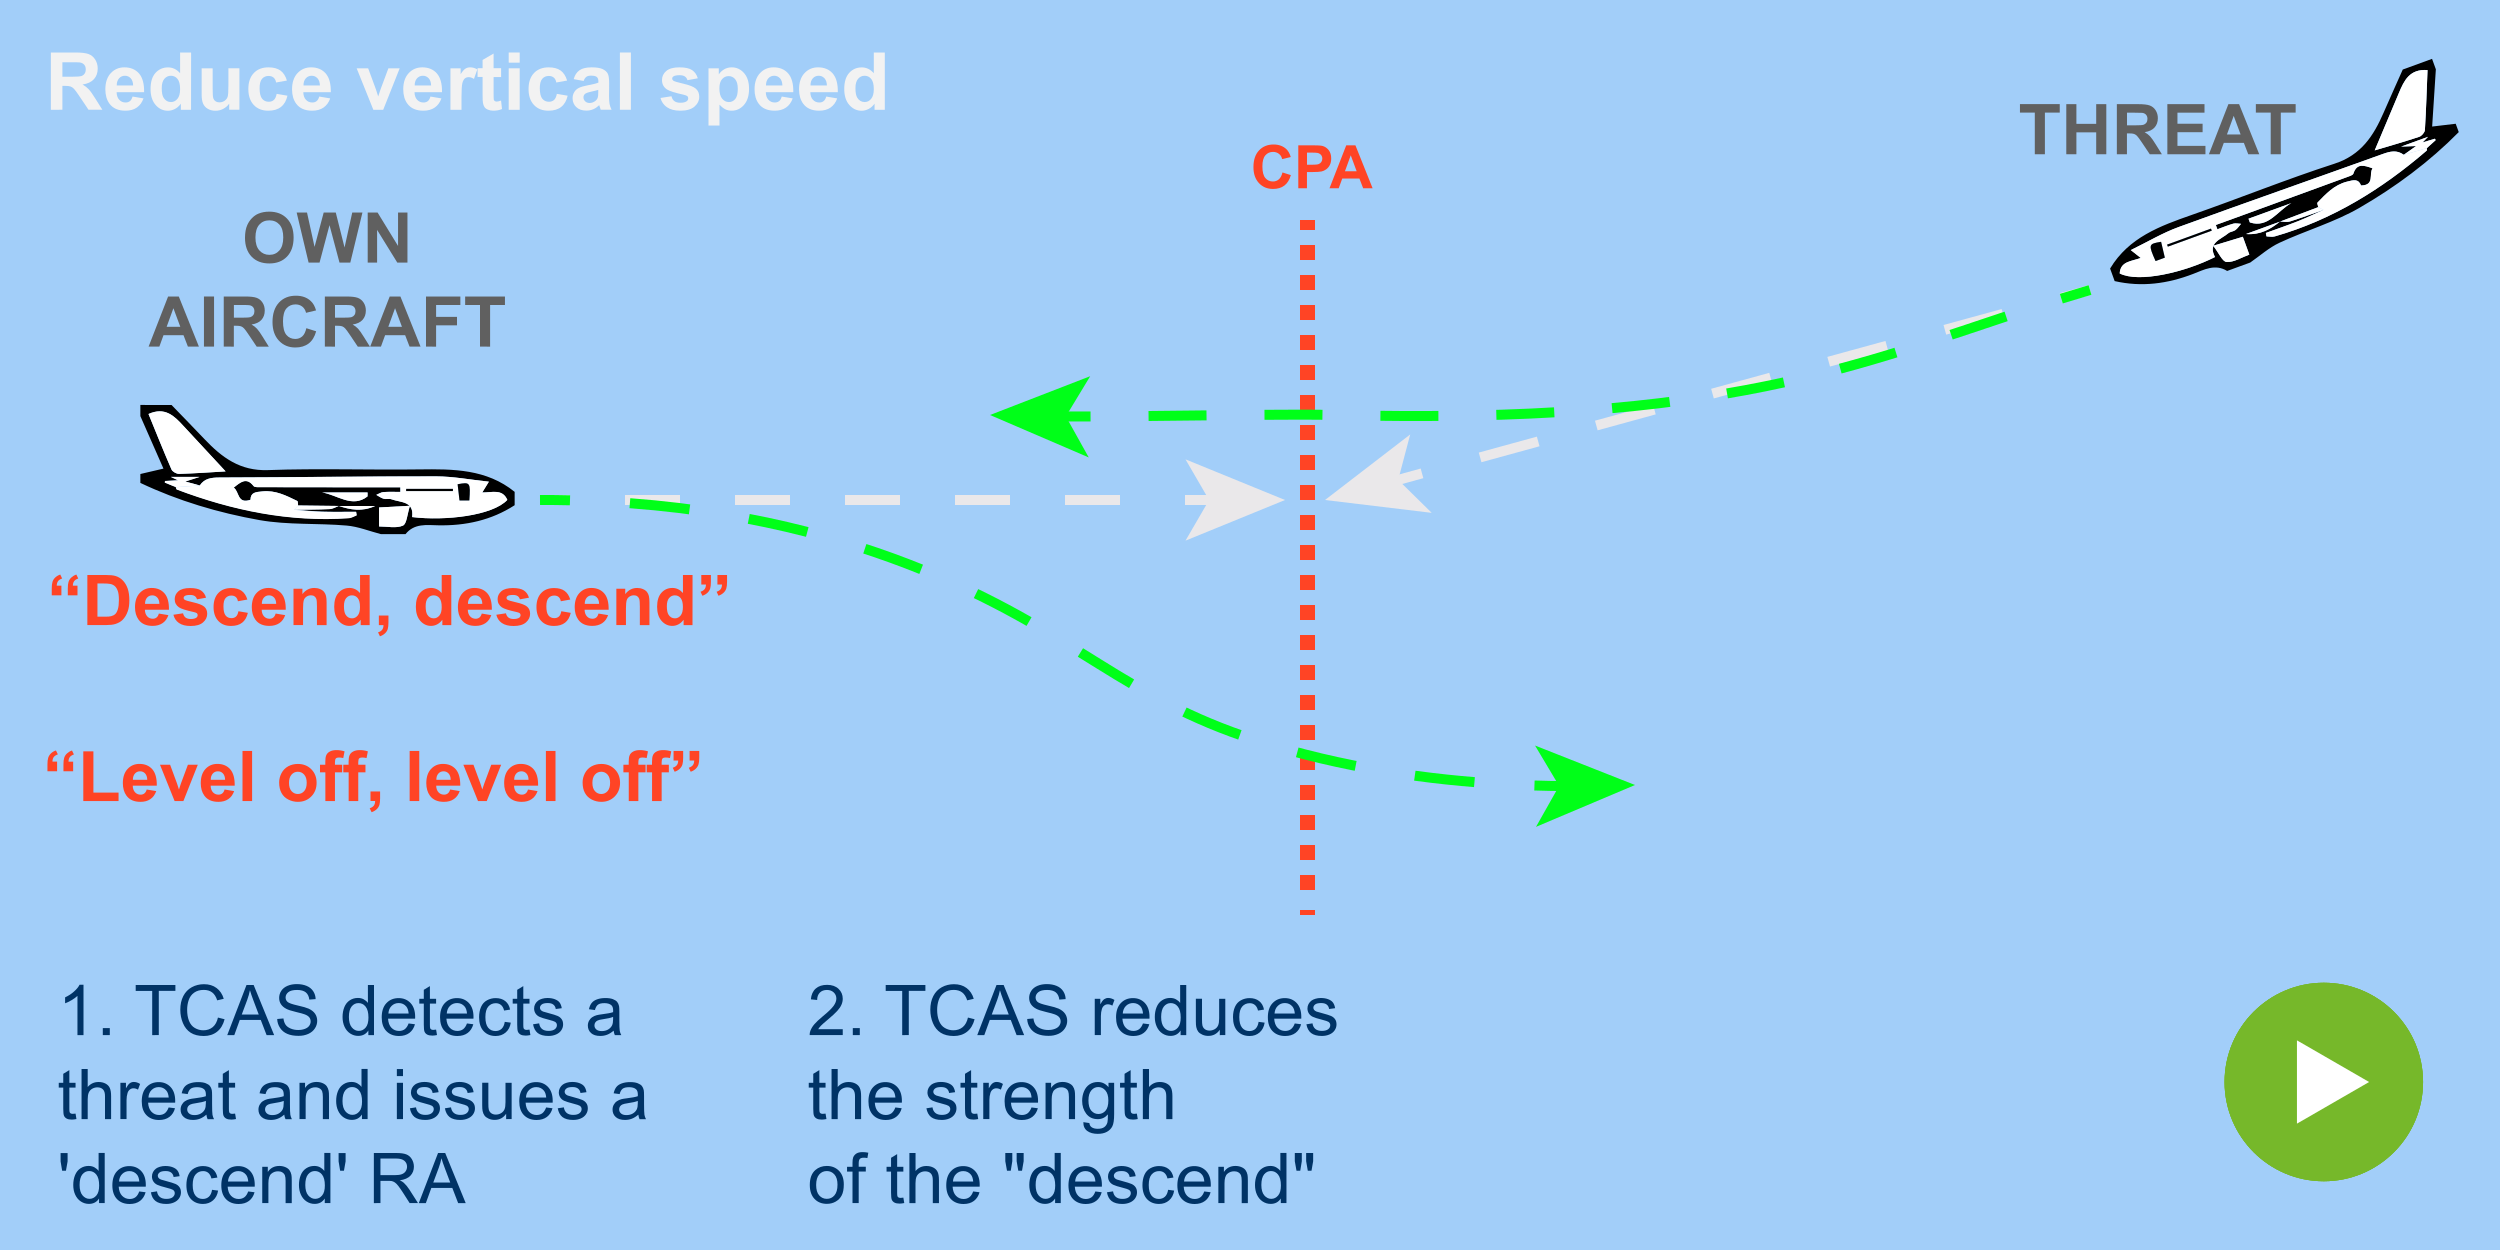 <?xml version="1.0" encoding="utf-8"?>
<!-- Generator: Adobe Illustrator 18.1.1, SVG Export Plug-In . SVG Version: 6.00 Build 0)  -->
<svg version="1.1" id="scene1" xmlns="http://www.w3.org/2000/svg" xmlns:xlink="http://www.w3.org/1999/xlink" x="0px" y="0px"
	 width="500px" height="250px" viewBox="10 86 500 250" style="enable-background:new 10 86 500 250;" xml:space="preserve">
<style type="text/css">
	.st0{fill:#A2CEF9;}
	.st1{fill:none;}
	.st2{fill:#F2F2F2;}
	.st3{fill:#003366;}
	.st4{fill:#606060;}
	.st5{fill:#FF4425;}
	.st6{fill:#FFFFFF;}
	.st7{fill:none;stroke:#FF4425;stroke-width:3;stroke-miterlimit:10;}
	.st8{fill:none;stroke:#FF4425;stroke-width:3;stroke-miterlimit:10;stroke-dasharray:3,3;}
	.st9{fill:none;stroke:#EAE8EA;stroke-width:2;stroke-miterlimit:10;}
	.st10{fill:none;stroke:#EAE8EA;stroke-width:2;stroke-miterlimit:10;stroke-dasharray:11,11;}
	.st11{fill:#EAE8EA;}
	.st12{fill:none;stroke:#EAE8EA;stroke-width:2;stroke-miterlimit:10;stroke-dasharray:12.049,12.049;}
	.st13{fill:none;stroke:#00FF18;stroke-width:2;stroke-miterlimit:10;}
	.st14{fill:none;stroke:#00FF18;stroke-width:2;stroke-miterlimit:10;stroke-dasharray:11.594,11.594;}
	.st15{fill:#00FF18;}
	.st16{fill:none;stroke:#00FF18;stroke-width:2;stroke-miterlimit:10;stroke-dasharray:11.995,11.995;}
	.st17{fill:#76B82A;}
	.st18{fill:none;stroke:#FFFFFF;stroke-width:3;stroke-miterlimit:10;}
</style>
<rect id="bg" x="10" y="86" class="st0" width="500" height="250"/>
<g id="title">
	<rect x="19" y="96.5" class="st1" width="256" height="21.5"/>
	<path class="st2" d="M20.17,107.96V96.5h4.87c1.22,0,2.11,0.1,2.67,0.31c0.55,0.21,1,0.57,1.33,1.1c0.33,0.53,0.5,1.13,0.5,1.8
		c0,0.86-0.25,1.57-0.76,2.13c-0.51,0.56-1.26,0.91-2.27,1.06c0.5,0.29,0.91,0.61,1.24,0.96s0.76,0.97,1.32,1.86l1.4,2.23H27.7
		l-1.67-2.49c-0.59-0.89-1-1.45-1.22-1.68c-0.22-0.23-0.45-0.39-0.7-0.48c-0.25-0.09-0.63-0.13-1.16-0.13h-0.47v4.78L20.17,107.96
		L20.17,107.96z M22.48,101.35h1.71c1.11,0,1.8-0.05,2.08-0.14c0.28-0.09,0.49-0.25,0.65-0.48c0.16-0.23,0.23-0.52,0.23-0.86
		c0-0.39-0.1-0.7-0.31-0.93c-0.21-0.24-0.5-0.39-0.87-0.45c-0.19-0.03-0.75-0.04-1.69-0.04h-1.8V101.35z"/>
	<path class="st2" d="M36.51,105.31l2.19,0.37c-0.28,0.8-0.73,1.41-1.33,1.83c-0.61,0.42-1.37,0.63-2.28,0.63
		c-1.44,0-2.51-0.47-3.2-1.41c-0.55-0.75-0.82-1.71-0.82-2.86c0-1.38,0.36-2.45,1.08-3.23c0.72-0.78,1.63-1.17,2.73-1.17
		c1.23,0,2.21,0.41,2.92,1.22c0.71,0.82,1.05,2.06,1.02,3.75h-5.5c0.02,0.65,0.19,1.16,0.53,1.52c0.34,0.36,0.76,0.54,1.27,0.54
		c0.34,0,0.63-0.09,0.87-0.28S36.39,105.73,36.51,105.31z M36.63,103.1c-0.02-0.64-0.18-1.12-0.49-1.45s-0.69-0.5-1.14-0.5
		c-0.48,0-0.88,0.17-1.19,0.52c-0.31,0.35-0.47,0.82-0.46,1.42h3.28V103.1z"/>
	<path class="st2" d="M48.21,107.96h-2.04v-1.22c-0.34,0.47-0.74,0.83-1.2,1.06c-0.46,0.23-0.93,0.35-1.39,0.35
		c-0.95,0-1.77-0.38-2.45-1.15s-1.02-1.84-1.02-3.21c0-1.41,0.33-2.48,0.99-3.21c0.66-0.73,1.5-1.1,2.51-1.1
		c0.93,0,1.73,0.39,2.41,1.16V96.5h2.2L48.21,107.96L48.21,107.96z M42.35,103.63c0,0.89,0.12,1.53,0.37,1.92
		c0.35,0.57,0.85,0.86,1.48,0.86c0.5,0,0.93-0.21,1.29-0.64c0.35-0.43,0.53-1.07,0.53-1.93c0-0.95-0.17-1.64-0.52-2.06
		c-0.34-0.42-0.78-0.63-1.32-0.63c-0.52,0-0.96,0.21-1.31,0.62C42.52,102.18,42.35,102.8,42.35,103.63z"/>
	<path class="st2" d="M55.84,107.96v-1.24c-0.3,0.44-0.7,0.79-1.19,1.05c-0.49,0.26-1.01,0.38-1.56,0.38c-0.56,0-1.06-0.12-1.5-0.37
		c-0.44-0.24-0.76-0.59-0.96-1.03c-0.2-0.44-0.3-1.05-0.3-1.84v-5.25h2.2v3.81c0,1.17,0.04,1.88,0.12,2.14
		c0.08,0.26,0.23,0.47,0.44,0.63c0.21,0.15,0.48,0.23,0.81,0.23c0.38,0,0.71-0.1,1.01-0.31s0.5-0.46,0.61-0.77
		c0.11-0.31,0.16-1.05,0.16-2.24v-3.5h2.2v8.3h-2.04V107.96z"/>
	<path class="st2" d="M67.38,102.11l-2.16,0.39c-0.07-0.43-0.24-0.76-0.5-0.98c-0.26-0.22-0.59-0.33-1-0.33
		c-0.55,0-0.98,0.19-1.31,0.57c-0.33,0.38-0.49,1.01-0.49,1.89c0,0.98,0.17,1.68,0.5,2.09c0.33,0.41,0.77,0.61,1.33,0.61
		c0.42,0,0.76-0.12,1.02-0.36c0.27-0.24,0.45-0.64,0.56-1.22l2.16,0.37c-0.22,0.99-0.65,1.74-1.29,2.24
		c-0.64,0.51-1.49,0.76-2.55,0.76c-1.21,0-2.18-0.38-2.9-1.15c-0.72-0.77-1.08-1.83-1.08-3.18c0-1.37,0.36-2.44,1.09-3.2
		c0.72-0.76,1.7-1.14,2.94-1.14c1.01,0,1.81,0.22,2.41,0.65C66.69,100.56,67.12,101.22,67.38,102.11z"/>
	<path class="st2" d="M73.85,105.31l2.19,0.37c-0.28,0.8-0.73,1.41-1.33,1.83c-0.61,0.42-1.37,0.63-2.28,0.63
		c-1.44,0-2.51-0.47-3.2-1.41c-0.55-0.75-0.82-1.71-0.82-2.86c0-1.38,0.36-2.45,1.08-3.23s1.63-1.17,2.73-1.17
		c1.23,0,2.21,0.41,2.92,1.22c0.71,0.82,1.05,2.06,1.02,3.75h-5.5c0.02,0.65,0.19,1.16,0.53,1.52s0.76,0.54,1.27,0.54
		c0.34,0,0.63-0.09,0.87-0.28S73.73,105.73,73.85,105.31z M73.98,103.1c-0.02-0.64-0.18-1.12-0.49-1.45s-0.69-0.5-1.14-0.5
		c-0.48,0-0.88,0.17-1.19,0.52c-0.31,0.35-0.47,0.82-0.46,1.42h3.28V103.1z"/>
	<path class="st2" d="M84.67,107.96l-3.34-8.3h2.3l1.56,4.23l0.45,1.41c0.12-0.36,0.2-0.6,0.23-0.71c0.07-0.23,0.15-0.47,0.23-0.7
		l1.58-4.23h2.26l-3.3,8.3H84.67z"/>
	<path class="st2" d="M96.09,105.31l2.19,0.37c-0.28,0.8-0.73,1.41-1.33,1.83c-0.61,0.42-1.37,0.63-2.28,0.63
		c-1.44,0-2.51-0.47-3.2-1.41c-0.55-0.75-0.82-1.71-0.82-2.86c0-1.38,0.36-2.45,1.08-3.23s1.63-1.17,2.73-1.17
		c1.23,0,2.21,0.41,2.92,1.22c0.71,0.82,1.05,2.06,1.02,3.75h-5.5c0.02,0.65,0.19,1.16,0.53,1.52s0.76,0.54,1.27,0.54
		c0.34,0,0.63-0.09,0.87-0.28S95.97,105.73,96.09,105.31z M96.22,103.1c-0.02-0.64-0.18-1.12-0.49-1.45s-0.69-0.5-1.14-0.5
		c-0.48,0-0.88,0.17-1.19,0.52c-0.31,0.35-0.47,0.82-0.46,1.42h3.28V103.1z"/>
	<path class="st2" d="M102.29,107.96h-2.2v-8.3h2.04v1.18c0.35-0.56,0.66-0.92,0.94-1.1s0.59-0.27,0.95-0.27
		c0.5,0,0.98,0.14,1.45,0.41l-0.68,1.91c-0.37-0.24-0.71-0.36-1.03-0.36c-0.31,0-0.57,0.08-0.78,0.25c-0.21,0.17-0.38,0.48-0.5,0.92
		s-0.18,1.37-0.18,2.78v2.58H102.29z"/>
	<path class="st2" d="M110.22,99.66v1.75h-1.5v3.34c0,0.68,0.01,1.07,0.04,1.18s0.09,0.2,0.2,0.28c0.1,0.07,0.23,0.11,0.37,0.11
		c0.2,0,0.5-0.07,0.88-0.21l0.19,1.7c-0.51,0.22-1.09,0.33-1.73,0.33c-0.4,0-0.75-0.07-1.07-0.2s-0.55-0.3-0.7-0.52
		s-0.25-0.5-0.31-0.86c-0.05-0.25-0.07-0.77-0.07-1.55v-3.62h-1.01v-1.75h1.01v-1.65l2.2-1.28v2.93h1.5V99.66z"/>
	<path class="st2" d="M111.74,98.53V96.5h2.2v2.03H111.74z M111.74,107.96v-8.3h2.2v8.3H111.74z"/>
	<path class="st2" d="M123.42,102.11l-2.16,0.39c-0.07-0.43-0.24-0.76-0.5-0.98c-0.26-0.22-0.59-0.33-1-0.33
		c-0.55,0-0.98,0.19-1.31,0.57c-0.33,0.38-0.49,1.01-0.49,1.89c0,0.98,0.17,1.68,0.5,2.09c0.33,0.41,0.77,0.61,1.33,0.61
		c0.42,0,0.76-0.12,1.02-0.36c0.27-0.24,0.45-0.64,0.56-1.22l2.16,0.37c-0.22,0.99-0.65,1.74-1.29,2.24
		c-0.64,0.51-1.49,0.76-2.55,0.76c-1.21,0-2.18-0.38-2.9-1.15c-0.72-0.77-1.08-1.83-1.08-3.18c0-1.37,0.36-2.44,1.09-3.2
		c0.72-0.76,1.7-1.14,2.94-1.14c1.01,0,1.81,0.22,2.41,0.65C122.73,100.56,123.16,101.22,123.42,102.11z"/>
	<path class="st2" d="M126.73,102.19l-1.99-0.36c0.22-0.8,0.61-1.4,1.16-1.78c0.55-0.39,1.36-0.58,2.44-0.58
		c0.98,0,1.71,0.12,2.19,0.35c0.48,0.23,0.82,0.53,1.01,0.88c0.2,0.36,0.29,1.01,0.29,1.96l-0.02,2.56c0,0.73,0.04,1.27,0.11,1.61
		c0.07,0.35,0.2,0.72,0.39,1.11h-2.17c-0.06-0.15-0.13-0.36-0.21-0.65c-0.04-0.13-0.06-0.22-0.08-0.26
		c-0.38,0.36-0.78,0.64-1.2,0.82c-0.43,0.18-0.88,0.27-1.37,0.27c-0.85,0-1.53-0.23-2.02-0.7c-0.49-0.46-0.74-1.05-0.74-1.76
		c0-0.47,0.11-0.89,0.34-1.25c0.22-0.37,0.54-0.65,0.94-0.84c0.4-0.2,0.99-0.37,1.75-0.51c1.03-0.19,1.74-0.37,2.13-0.54v-0.22
		c0-0.42-0.1-0.72-0.31-0.9s-0.6-0.27-1.18-0.27c-0.39,0-0.7,0.08-0.91,0.23C127.04,101.54,126.86,101.8,126.73,102.19z
		 M129.66,103.97c-0.28,0.09-0.73,0.21-1.34,0.34c-0.61,0.13-1.01,0.26-1.2,0.38c-0.29,0.2-0.43,0.46-0.43,0.77
		c0,0.31,0.11,0.57,0.34,0.8c0.23,0.22,0.52,0.34,0.88,0.34c0.4,0,0.77-0.13,1.13-0.39c0.27-0.2,0.44-0.44,0.52-0.73
		c0.06-0.19,0.09-0.54,0.09-1.07v-0.44H129.66z"/>
	<path class="st2" d="M133.98,107.96V96.5h2.2v11.45h-2.2V107.96z"/>
	<path class="st2" d="M142.1,105.59l2.2-0.34c0.09,0.43,0.28,0.75,0.57,0.97c0.29,0.22,0.69,0.33,1.2,0.33
		c0.57,0,0.99-0.1,1.28-0.31c0.19-0.15,0.29-0.34,0.29-0.59c0-0.17-0.05-0.3-0.16-0.41c-0.11-0.1-0.35-0.2-0.73-0.29
		c-1.77-0.39-2.89-0.75-3.37-1.07c-0.66-0.45-0.98-1.07-0.98-1.87c0-0.72,0.28-1.32,0.85-1.81c0.57-0.49,1.45-0.73,2.64-0.73
		c1.14,0,1.98,0.19,2.53,0.55c0.55,0.37,0.93,0.92,1.14,1.64l-2.07,0.38c-0.09-0.32-0.26-0.57-0.5-0.74
		c-0.25-0.17-0.6-0.26-1.06-0.26c-0.58,0-0.99,0.08-1.24,0.24c-0.17,0.11-0.25,0.26-0.25,0.45c0,0.16,0.07,0.29,0.22,0.4
		c0.2,0.15,0.88,0.35,2.05,0.62s1.99,0.59,2.45,0.98c0.46,0.39,0.69,0.94,0.69,1.63c0,0.76-0.32,1.41-0.95,1.96
		c-0.64,0.55-1.58,0.82-2.82,0.82c-1.13,0-2.02-0.23-2.68-0.69C142.74,107,142.3,106.38,142.1,105.59z"/>
	<path class="st2" d="M151.71,99.66h2.05v1.22c0.27-0.42,0.63-0.75,1.08-1.02c0.45-0.26,0.96-0.39,1.51-0.39
		c0.96,0,1.78,0.38,2.45,1.13c0.67,0.76,1.01,1.81,1.01,3.16c0,1.39-0.34,2.46-1.02,3.23c-0.68,0.77-1.5,1.15-2.46,1.15
		c-0.46,0-0.87-0.09-1.25-0.27c-0.37-0.18-0.76-0.49-1.18-0.94v4.18h-2.2V99.66H151.71z M153.88,103.67c0,0.93,0.18,1.62,0.55,2.07
		c0.37,0.45,0.82,0.67,1.35,0.67c0.51,0,0.93-0.2,1.27-0.61c0.34-0.41,0.51-1.08,0.51-2.01c0-0.87-0.17-1.52-0.52-1.94
		s-0.78-0.63-1.3-0.63c-0.54,0-0.98,0.21-1.34,0.62C154.06,102.24,153.88,102.85,153.88,103.67z"/>
	<path class="st2" d="M166.35,105.31l2.19,0.37c-0.28,0.8-0.73,1.41-1.33,1.83c-0.61,0.42-1.37,0.63-2.28,0.63
		c-1.44,0-2.51-0.47-3.2-1.41c-0.55-0.75-0.82-1.71-0.82-2.86c0-1.38,0.36-2.45,1.08-3.23s1.63-1.17,2.73-1.17
		c1.23,0,2.21,0.41,2.92,1.22c0.71,0.82,1.05,2.06,1.02,3.75h-5.5c0.02,0.65,0.19,1.16,0.53,1.52s0.76,0.54,1.27,0.54
		c0.34,0,0.63-0.09,0.87-0.28S166.23,105.73,166.35,105.31z M166.48,103.1c-0.02-0.64-0.18-1.12-0.49-1.45
		c-0.31-0.33-0.69-0.5-1.14-0.5c-0.48,0-0.88,0.17-1.19,0.52c-0.31,0.35-0.47,0.82-0.46,1.42h3.28V103.1z"/>
	<path class="st2" d="M175.25,105.31l2.19,0.37c-0.28,0.8-0.73,1.41-1.33,1.83c-0.61,0.42-1.37,0.63-2.28,0.63
		c-1.44,0-2.51-0.47-3.2-1.41c-0.55-0.75-0.82-1.71-0.82-2.86c0-1.38,0.36-2.45,1.08-3.23s1.63-1.17,2.73-1.17
		c1.23,0,2.21,0.41,2.92,1.22c0.71,0.82,1.05,2.06,1.02,3.75h-5.5c0.02,0.65,0.19,1.16,0.53,1.52s0.76,0.54,1.27,0.54
		c0.34,0,0.63-0.09,0.87-0.28S175.13,105.73,175.25,105.31z M175.38,103.1c-0.02-0.64-0.18-1.12-0.49-1.45
		c-0.31-0.33-0.69-0.5-1.14-0.5c-0.48,0-0.88,0.17-1.19,0.52c-0.31,0.35-0.47,0.82-0.46,1.42h3.28V103.1z"/>
	<path class="st2" d="M186.95,107.96h-2.04v-1.22c-0.34,0.47-0.74,0.83-1.2,1.06c-0.46,0.23-0.93,0.35-1.39,0.35
		c-0.95,0-1.77-0.38-2.45-1.15s-1.02-1.84-1.02-3.21c0-1.41,0.33-2.48,0.99-3.21c0.66-0.73,1.5-1.1,2.51-1.1
		c0.93,0,1.73,0.39,2.41,1.16V96.5h2.2v11.46H186.95z M181.09,103.63c0,0.89,0.12,1.53,0.37,1.92c0.35,0.57,0.85,0.86,1.48,0.86
		c0.5,0,0.93-0.21,1.29-0.64c0.35-0.43,0.53-1.07,0.53-1.93c0-0.95-0.17-1.64-0.52-2.06c-0.34-0.42-0.78-0.63-1.32-0.63
		c-0.52,0-0.96,0.21-1.31,0.62C181.26,102.18,181.09,102.8,181.09,103.63z"/>
</g>
<g id="text5">
	<rect x="21.5" y="283" class="st1" width="139.5" height="49"/>
	<path class="st3" d="M26.72,293.02h-1.23v-7.84c-0.3,0.28-0.68,0.56-1.17,0.85c-0.48,0.28-0.91,0.49-1.3,0.63v-1.19
		c0.69-0.32,1.29-0.71,1.8-1.18c0.52-0.46,0.88-0.91,1.09-1.34h0.79v10.07H26.72z"/>
	<path class="st3" d="M30.56,293.02v-1.4h1.4v1.4H30.56z"/>
	<path class="st3" d="M40.44,293.02v-8.84h-3.3V283h7.94v1.18h-3.32v8.84L40.44,293.02L40.44,293.02z"/>
	<path class="st3" d="M53.59,289.51l1.33,0.34c-0.28,1.09-0.78,1.92-1.5,2.49s-1.61,0.86-2.65,0.86c-1.08,0-1.96-0.22-2.64-0.66
		s-1.19-1.08-1.54-1.91c-0.35-0.83-0.53-1.73-0.53-2.69c0-1.04,0.2-1.95,0.6-2.73s0.97-1.37,1.7-1.77c0.73-0.4,1.55-0.6,2.43-0.6
		c1,0,1.85,0.25,2.53,0.77c0.68,0.51,1.16,1.23,1.43,2.15l-1.31,0.31c-0.23-0.73-0.57-1.26-1.01-1.59s-1-0.5-1.67-0.5
		c-0.77,0-1.41,0.18-1.93,0.55c-0.52,0.37-0.88,0.87-1.09,1.49s-0.31,1.26-0.31,1.92c0,0.85,0.12,1.6,0.37,2.23s0.63,1.11,1.16,1.42
		s1.09,0.47,1.7,0.47c0.74,0,1.37-0.21,1.89-0.64C53.06,290.99,53.41,290.35,53.59,289.51z"/>
	<path class="st3" d="M55.45,293.02L59.3,283h1.43l4.1,10.02h-1.51l-1.17-3.04h-4.19l-1.1,3.04H55.45z M58.35,288.91h3.4l-1.05-2.78
		c-0.32-0.84-0.56-1.54-0.71-2.08c-0.13,0.64-0.31,1.28-0.54,1.91L58.35,288.91z"/>
	<path class="st3" d="M65.44,289.8l1.25-0.11c0.06,0.5,0.2,0.91,0.41,1.23c0.21,0.32,0.55,0.58,1.01,0.78
		c0.46,0.2,0.97,0.3,1.54,0.3c0.51,0,0.95-0.08,1.34-0.23c0.39-0.15,0.68-0.36,0.86-0.62c0.18-0.26,0.28-0.55,0.28-0.86
		s-0.09-0.59-0.27-0.82c-0.18-0.23-0.48-0.43-0.9-0.59c-0.27-0.11-0.86-0.27-1.78-0.49c-0.92-0.22-1.57-0.43-1.93-0.63
		c-0.48-0.25-0.83-0.56-1.07-0.93c-0.24-0.37-0.35-0.79-0.35-1.25c0-0.51,0.14-0.98,0.43-1.42c0.29-0.44,0.71-0.77,1.26-1
		s1.16-0.34,1.84-0.34c0.74,0,1.4,0.12,1.97,0.36c0.57,0.24,1,0.59,1.31,1.06c0.31,0.47,0.47,0.99,0.49,1.58l-1.27,0.1
		c-0.07-0.63-0.3-1.11-0.69-1.44c-0.39-0.32-0.98-0.49-1.75-0.49c-0.8,0-1.39,0.15-1.75,0.44c-0.36,0.29-0.55,0.65-0.55,1.06
		c0,0.36,0.13,0.66,0.39,0.89s0.92,0.47,2,0.71c1.08,0.24,1.82,0.46,2.22,0.64c0.58,0.27,1.01,0.61,1.29,1.02
		c0.28,0.41,0.42,0.89,0.42,1.42s-0.15,1.04-0.46,1.51c-0.31,0.47-0.74,0.84-1.32,1.1s-1.22,0.39-1.93,0.39
		c-0.91,0-1.67-0.13-2.28-0.4c-0.61-0.26-1.09-0.66-1.44-1.19C65.66,291.05,65.46,290.47,65.44,289.8z"/>
	<path class="st3" d="M83.67,293.02v-0.92c-0.46,0.72-1.14,1.08-2.03,1.08c-0.58,0-1.11-0.16-1.6-0.48s-0.86-0.76-1.13-1.34
		s-0.4-1.23-0.4-1.97c0-0.72,0.12-1.38,0.36-1.97s0.6-1.04,1.09-1.36s1.02-0.47,1.62-0.47c0.44,0,0.83,0.09,1.17,0.28
		s0.62,0.42,0.83,0.72V283h1.22v10.02H83.67z M79.78,289.4c0,0.93,0.2,1.63,0.59,2.09c0.39,0.46,0.85,0.69,1.39,0.69
		s0.99-0.22,1.37-0.66s0.56-1.11,0.56-2.01c0-0.99-0.19-1.72-0.57-2.19c-0.38-0.47-0.85-0.7-1.42-0.7c-0.55,0-1,0.22-1.37,0.67
		C79.97,287.74,79.78,288.44,79.78,289.4z"/>
	<path class="st3" d="M91.72,290.69l1.27,0.16c-0.2,0.74-0.57,1.32-1.11,1.73c-0.54,0.41-1.23,0.62-2.08,0.62
		c-1.06,0-1.9-0.33-2.53-0.98s-0.93-1.57-0.93-2.75c0-1.22,0.31-2.17,0.94-2.84c0.63-0.67,1.44-1.01,2.45-1.01
		c0.97,0,1.76,0.33,2.38,0.99c0.62,0.66,0.92,1.59,0.92,2.79c0,0.07,0,0.18-0.01,0.33h-5.41c0.05,0.8,0.27,1.41,0.68,1.83
		c0.41,0.42,0.91,0.63,1.52,0.63c0.45,0,0.84-0.12,1.16-0.36C91.28,291.58,91.53,291.21,91.72,290.69z M87.68,288.7h4.05
		c-0.05-0.61-0.21-1.07-0.46-1.38c-0.39-0.47-0.9-0.71-1.52-0.71c-0.56,0-1.04,0.19-1.43,0.57
		C87.93,287.56,87.72,288.06,87.68,288.7z"/>
	<path class="st3" d="M97.22,291.92l0.18,1.09c-0.35,0.07-0.66,0.11-0.93,0.11c-0.45,0-0.79-0.07-1.04-0.21
		c-0.25-0.14-0.42-0.33-0.52-0.56c-0.1-0.23-0.15-0.71-0.15-1.45v-4.18h-0.9v-0.96h0.9v-1.8l1.22-0.74v2.54h1.24v0.96h-1.24v4.25
		c0,0.35,0.02,0.58,0.06,0.68c0.04,0.1,0.11,0.18,0.21,0.24c0.1,0.06,0.24,0.09,0.42,0.09C96.82,291.97,97,291.96,97.22,291.92z"/>
	<path class="st3" d="M103.39,290.69l1.27,0.16c-0.2,0.74-0.57,1.32-1.11,1.73c-0.54,0.41-1.23,0.62-2.08,0.62
		c-1.06,0-1.9-0.33-2.53-0.98s-0.93-1.57-0.93-2.75c0-1.22,0.31-2.17,0.94-2.84c0.63-0.67,1.44-1.01,2.45-1.01
		c0.97,0,1.76,0.33,2.38,0.99c0.62,0.66,0.92,1.59,0.92,2.79c0,0.07,0,0.18-0.01,0.33h-5.41c0.05,0.8,0.27,1.41,0.68,1.83
		c0.41,0.42,0.91,0.63,1.52,0.63c0.45,0,0.84-0.12,1.16-0.36C102.95,291.58,103.21,291.21,103.39,290.69z M99.35,288.7h4.05
		c-0.05-0.61-0.21-1.07-0.46-1.38c-0.39-0.47-0.9-0.71-1.52-0.71c-0.56,0-1.04,0.19-1.43,0.57C99.61,287.56,99.4,288.06,99.35,288.7
		z"/>
	<path class="st3" d="M110.95,290.37l1.21,0.16c-0.13,0.83-0.47,1.49-1.02,1.96c-0.55,0.47-1.21,0.71-2.01,0.71
		c-0.99,0-1.79-0.32-2.4-0.97s-0.91-1.58-0.91-2.79c0-0.78,0.13-1.47,0.39-2.06c0.26-0.59,0.66-1.03,1.19-1.32
		c0.53-0.29,1.11-0.44,1.73-0.44c0.79,0,1.43,0.2,1.93,0.6c0.5,0.4,0.82,0.96,0.96,1.7l-1.2,0.19c-0.11-0.49-0.32-0.86-0.6-1.1
		s-0.64-0.37-1.05-0.37c-0.62,0-1.12,0.22-1.51,0.67c-0.39,0.45-0.58,1.15-0.58,2.11c0,0.98,0.19,1.68,0.56,2.13
		c0.37,0.44,0.86,0.66,1.46,0.66c0.48,0,0.89-0.15,1.21-0.44C110.66,291.44,110.86,290.98,110.95,290.37z"/>
	<path class="st3" d="M115.9,291.92l0.18,1.09c-0.35,0.07-0.66,0.11-0.93,0.11c-0.45,0-0.79-0.07-1.04-0.21
		c-0.25-0.14-0.42-0.33-0.52-0.56c-0.1-0.23-0.15-0.71-0.15-1.45v-4.18h-0.9v-0.96h0.9v-1.8l1.22-0.74v2.54h1.24v0.96h-1.24v4.25
		c0,0.35,0.02,0.58,0.06,0.68c0.04,0.1,0.11,0.18,0.21,0.24c0.1,0.06,0.24,0.09,0.42,0.09C115.49,291.97,115.67,291.96,115.9,291.92
		z"/>
	<path class="st3" d="M116.61,290.86l1.22-0.19c0.07,0.49,0.26,0.86,0.57,1.12c0.31,0.26,0.75,0.39,1.31,0.39s0.98-0.12,1.26-0.34
		s0.41-0.5,0.41-0.81c0-0.28-0.12-0.5-0.36-0.66c-0.17-0.11-0.59-0.25-1.26-0.42c-0.9-0.23-1.53-0.42-1.88-0.59
		c-0.35-0.17-0.61-0.4-0.79-0.69c-0.18-0.29-0.27-0.62-0.27-0.97c0-0.32,0.07-0.62,0.22-0.9c0.15-0.28,0.35-0.5,0.6-0.69
		c0.19-0.14,0.45-0.26,0.78-0.36s0.68-0.15,1.06-0.15c0.57,0,1.07,0.08,1.5,0.25s0.75,0.39,0.95,0.67c0.2,0.28,0.35,0.66,0.42,1.12
		l-1.2,0.16c-0.05-0.37-0.21-0.67-0.48-0.88c-0.26-0.21-0.63-0.31-1.11-0.31c-0.56,0-0.97,0.09-1.21,0.28s-0.36,0.41-0.36,0.66
		c0,0.16,0.05,0.3,0.15,0.43c0.1,0.13,0.26,0.24,0.47,0.33c0.12,0.05,0.49,0.15,1.09,0.31c0.87,0.23,1.48,0.42,1.82,0.57
		s0.61,0.36,0.81,0.65c0.2,0.28,0.29,0.63,0.29,1.05c0,0.41-0.12,0.8-0.36,1.16c-0.24,0.36-0.58,0.64-1.04,0.84
		c-0.46,0.2-0.96,0.3-1.53,0.3c-0.94,0-1.66-0.2-2.16-0.59C117.06,292.21,116.75,291.63,116.61,290.86z"/>
	<path class="st3" d="M132.73,292.13c-0.46,0.39-0.89,0.66-1.32,0.82c-0.42,0.16-0.87,0.24-1.36,0.24c-0.8,0-1.41-0.19-1.84-0.58
		s-0.64-0.89-0.64-1.49c0-0.36,0.08-0.68,0.24-0.97c0.16-0.29,0.37-0.53,0.64-0.71c0.27-0.18,0.56-0.31,0.89-0.4
		c0.24-0.06,0.61-0.13,1.09-0.19c0.99-0.12,1.73-0.26,2.19-0.42c0-0.17,0.01-0.28,0.01-0.32c0-0.5-0.12-0.86-0.35-1.06
		c-0.31-0.28-0.78-0.42-1.4-0.42c-0.58,0-1.01,0.1-1.28,0.3c-0.27,0.2-0.48,0.56-0.61,1.08l-1.2-0.16c0.11-0.52,0.29-0.93,0.54-1.25
		s0.61-0.56,1.09-0.73c0.48-0.17,1.02-0.26,1.65-0.26c0.62,0,1.12,0.07,1.51,0.22c0.39,0.15,0.67,0.33,0.85,0.55
		c0.18,0.22,0.31,0.5,0.38,0.84c0.04,0.21,0.06,0.59,0.06,1.13v1.64c0,1.14,0.03,1.87,0.08,2.17c0.05,0.3,0.16,0.59,0.31,0.87h-1.29
		C132.85,292.77,132.76,292.47,132.73,292.13z M132.63,289.38c-0.45,0.18-1.12,0.34-2.01,0.46c-0.51,0.07-0.86,0.15-1.07,0.25
		c-0.21,0.09-0.37,0.22-0.49,0.4s-0.17,0.37-0.17,0.58c0,0.33,0.12,0.6,0.37,0.82s0.61,0.33,1.09,0.33c0.47,0,0.9-0.1,1.26-0.31
		c0.36-0.21,0.64-0.49,0.81-0.85c0.13-0.28,0.2-0.69,0.2-1.23v-0.45H132.63z"/>
	<path class="st3" d="M25.11,308.72l0.18,1.09c-0.35,0.07-0.66,0.11-0.93,0.11c-0.45,0-0.79-0.07-1.04-0.21s-0.42-0.33-0.52-0.56
		s-0.15-0.71-0.15-1.45v-4.18h-0.9v-0.96h0.9v-1.8l1.22-0.74v2.54h1.24v0.96h-1.24v4.24c0,0.35,0.02,0.58,0.06,0.68
		c0.04,0.1,0.11,0.18,0.21,0.24c0.1,0.06,0.24,0.09,0.42,0.09C24.71,308.77,24.89,308.75,25.11,308.72z"/>
	<path class="st3" d="M26.31,309.82V299.8h1.23v3.6c0.57-0.67,1.3-1,2.17-1c0.54,0,1,0.11,1.4,0.32c0.4,0.21,0.68,0.5,0.85,0.88
		c0.17,0.37,0.26,0.92,0.26,1.63v4.6H31v-4.6c0-0.62-0.13-1.06-0.4-1.34c-0.27-0.28-0.64-0.42-1.13-0.42c-0.36,0-0.71,0.1-1.03,0.28
		s-0.55,0.45-0.69,0.77c-0.14,0.32-0.21,0.77-0.21,1.34v3.97h-1.23V309.82z"/>
	<path class="st3" d="M34.08,309.82v-7.26h1.11v1.1c0.28-0.51,0.54-0.85,0.78-1.02s0.5-0.25,0.79-0.25c0.41,0,0.84,0.13,1.26,0.4
		l-0.42,1.14c-0.3-0.18-0.6-0.27-0.9-0.27c-0.27,0-0.51,0.08-0.72,0.24c-0.21,0.16-0.37,0.39-0.46,0.67
		c-0.14,0.44-0.21,0.92-0.21,1.44v3.8h-1.23V309.82z"/>
	<path class="st3" d="M43.73,307.49l1.27,0.16c-0.2,0.74-0.57,1.32-1.11,1.73S42.66,310,41.81,310c-1.06,0-1.9-0.33-2.53-0.98
		c-0.63-0.65-0.93-1.57-0.93-2.75c0-1.22,0.31-2.17,0.94-2.84c0.63-0.67,1.44-1.01,2.45-1.01c0.97,0,1.76,0.33,2.38,0.99
		c0.62,0.66,0.92,1.59,0.92,2.79c0,0.07,0,0.18-0.01,0.33h-5.41c0.05,0.8,0.27,1.41,0.68,1.83s0.91,0.64,1.52,0.64
		c0.45,0,0.84-0.12,1.16-0.36C43.29,308.38,43.54,308.01,43.73,307.49z M39.69,305.5h4.05c-0.05-0.61-0.21-1.07-0.46-1.37
		c-0.39-0.47-0.9-0.71-1.52-0.71c-0.56,0-1.04,0.19-1.43,0.57C39.94,304.36,39.73,304.86,39.69,305.5z"/>
	<path class="st3" d="M51.28,308.93c-0.46,0.39-0.89,0.66-1.32,0.82c-0.42,0.16-0.87,0.24-1.36,0.24c-0.8,0-1.41-0.2-1.84-0.58
		s-0.64-0.89-0.64-1.49c0-0.36,0.08-0.68,0.24-0.97c0.16-0.29,0.37-0.53,0.64-0.71s0.56-0.31,0.89-0.4
		c0.24-0.06,0.61-0.13,1.09-0.18c0.99-0.12,1.73-0.26,2.19-0.42c0-0.17,0.01-0.28,0.01-0.32c0-0.5-0.12-0.85-0.35-1.06
		c-0.31-0.28-0.78-0.42-1.4-0.42c-0.58,0-1.01,0.1-1.28,0.3c-0.27,0.2-0.48,0.56-0.61,1.08l-1.2-0.16c0.11-0.51,0.29-0.93,0.54-1.25
		s0.61-0.56,1.09-0.73c0.48-0.17,1.02-0.26,1.65-0.26c0.62,0,1.12,0.07,1.51,0.22s0.67,0.33,0.85,0.55c0.18,0.22,0.31,0.5,0.38,0.84
		c0.04,0.21,0.06,0.59,0.06,1.13v1.64c0,1.14,0.03,1.87,0.08,2.17c0.05,0.3,0.16,0.59,0.31,0.87h-1.29
		C51.4,309.57,51.32,309.27,51.28,308.93z M51.18,306.18c-0.45,0.18-1.12,0.34-2.01,0.46c-0.51,0.07-0.86,0.16-1.07,0.25
		c-0.21,0.09-0.37,0.22-0.49,0.4s-0.17,0.37-0.17,0.58c0,0.33,0.12,0.6,0.37,0.82s0.61,0.33,1.09,0.33c0.47,0,0.9-0.1,1.26-0.31
		c0.36-0.21,0.64-0.49,0.81-0.85c0.13-0.28,0.2-0.69,0.2-1.23L51.18,306.18L51.18,306.18z"/>
	<path class="st3" d="M57.02,308.72l0.18,1.09c-0.35,0.07-0.66,0.11-0.93,0.11c-0.45,0-0.79-0.07-1.04-0.21s-0.42-0.33-0.52-0.56
		s-0.15-0.71-0.15-1.45v-4.18h-0.9v-0.96h0.9v-1.8l1.22-0.74v2.54h1.24v0.96h-1.24v4.24c0,0.35,0.02,0.58,0.06,0.68
		c0.04,0.1,0.11,0.18,0.21,0.24s0.24,0.09,0.42,0.09C56.62,308.77,56.8,308.75,57.02,308.72z"/>
	<path class="st3" d="M66.85,308.93c-0.46,0.39-0.89,0.66-1.32,0.82c-0.42,0.16-0.87,0.24-1.36,0.24c-0.8,0-1.41-0.2-1.84-0.58
		s-0.64-0.89-0.64-1.49c0-0.36,0.08-0.68,0.24-0.97c0.16-0.29,0.37-0.53,0.64-0.71s0.56-0.31,0.89-0.4
		c0.24-0.06,0.61-0.13,1.09-0.18c0.99-0.12,1.73-0.26,2.19-0.42c0-0.17,0.01-0.28,0.01-0.32c0-0.5-0.12-0.85-0.35-1.06
		c-0.31-0.28-0.78-0.42-1.4-0.42c-0.58,0-1.01,0.1-1.28,0.3c-0.27,0.2-0.48,0.56-0.61,1.08l-1.2-0.16c0.11-0.51,0.29-0.93,0.54-1.25
		s0.61-0.56,1.09-0.73c0.48-0.17,1.02-0.26,1.65-0.26c0.62,0,1.12,0.07,1.51,0.22s0.67,0.33,0.85,0.55c0.18,0.22,0.31,0.5,0.38,0.84
		c0.04,0.21,0.06,0.59,0.06,1.13v1.64c0,1.14,0.03,1.87,0.08,2.17c0.05,0.3,0.16,0.59,0.31,0.87H67.1
		C66.97,309.57,66.89,309.27,66.85,308.93z M66.75,306.18c-0.45,0.18-1.12,0.34-2.01,0.46c-0.51,0.07-0.86,0.16-1.07,0.25
		c-0.21,0.09-0.37,0.22-0.49,0.4s-0.17,0.37-0.17,0.58c0,0.33,0.12,0.6,0.37,0.82s0.61,0.33,1.09,0.33c0.47,0,0.9-0.1,1.26-0.31
		c0.36-0.21,0.64-0.49,0.81-0.85c0.13-0.28,0.2-0.69,0.2-1.23L66.75,306.18L66.75,306.18z"/>
	<path class="st3" d="M69.9,309.82v-7.26h1.11v1.03c0.53-0.8,1.3-1.2,2.31-1.2c0.44,0,0.84,0.08,1.21,0.24
		c0.37,0.16,0.64,0.36,0.82,0.62c0.18,0.26,0.31,0.56,0.38,0.91c0.05,0.23,0.07,0.63,0.07,1.2v4.46h-1.23v-4.42
		c0-0.5-0.05-0.88-0.14-1.13s-0.27-0.45-0.51-0.59c-0.24-0.14-0.53-0.22-0.86-0.22c-0.52,0-0.98,0.17-1.36,0.5
		c-0.38,0.33-0.57,0.96-0.57,1.89v3.96L69.9,309.82L69.9,309.82z"/>
	<path class="st3" d="M82.39,309.82v-0.92c-0.46,0.72-1.14,1.08-2.03,1.08c-0.58,0-1.11-0.16-1.6-0.48s-0.86-0.77-1.13-1.34
		c-0.27-0.57-0.4-1.23-0.4-1.97c0-0.72,0.12-1.38,0.36-1.97c0.24-0.59,0.6-1.04,1.09-1.36s1.02-0.47,1.62-0.47
		c0.44,0,0.83,0.09,1.17,0.28s0.62,0.42,0.83,0.72v-3.6h1.22v10.02h-1.13V309.82z M78.5,306.2c0,0.93,0.2,1.62,0.59,2.08
		s0.85,0.69,1.39,0.69s0.99-0.22,1.37-0.66s0.56-1.11,0.56-2.01c0-0.99-0.19-1.72-0.57-2.19c-0.38-0.47-0.85-0.7-1.42-0.7
		c-0.55,0-1,0.22-1.37,0.67C78.69,304.54,78.5,305.24,78.5,306.2z"/>
	<path class="st3" d="M89.37,301.22v-1.41h1.23v1.41H89.37z M89.37,309.82v-7.26h1.23v7.26H89.37z"/>
	<path class="st3" d="M91.98,307.66l1.22-0.19c0.07,0.49,0.26,0.86,0.57,1.12s0.75,0.39,1.31,0.39s0.98-0.12,1.26-0.35
		c0.28-0.23,0.41-0.5,0.41-0.81c0-0.28-0.12-0.5-0.36-0.66c-0.17-0.11-0.59-0.25-1.26-0.42c-0.9-0.23-1.53-0.43-1.88-0.59
		s-0.61-0.4-0.79-0.69s-0.27-0.62-0.27-0.97c0-0.32,0.07-0.62,0.22-0.9s0.35-0.5,0.6-0.69c0.19-0.14,0.45-0.26,0.78-0.36
		c0.33-0.1,0.68-0.15,1.06-0.15c0.57,0,1.07,0.08,1.5,0.25c0.43,0.17,0.75,0.39,0.95,0.67s0.35,0.66,0.42,1.13l-1.2,0.16
		c-0.05-0.37-0.21-0.67-0.48-0.88c-0.26-0.21-0.63-0.31-1.11-0.31c-0.56,0-0.97,0.09-1.21,0.28s-0.36,0.41-0.36,0.66
		c0,0.16,0.05,0.3,0.15,0.43c0.1,0.13,0.26,0.24,0.47,0.33c0.12,0.04,0.49,0.15,1.09,0.31c0.87,0.23,1.48,0.42,1.82,0.57
		c0.34,0.15,0.61,0.36,0.81,0.65c0.2,0.28,0.29,0.63,0.29,1.05c0,0.41-0.12,0.8-0.36,1.16s-0.58,0.64-1.04,0.84s-0.96,0.3-1.53,0.3
		c-0.94,0-1.66-0.2-2.16-0.59C92.43,309.01,92.12,308.43,91.98,307.66z"/>
	<path class="st3" d="M98.98,307.66l1.22-0.19c0.07,0.49,0.26,0.86,0.57,1.12s0.75,0.39,1.31,0.39s0.98-0.12,1.26-0.35
		c0.28-0.23,0.41-0.5,0.41-0.81c0-0.28-0.12-0.5-0.36-0.66c-0.17-0.11-0.59-0.25-1.26-0.42c-0.9-0.23-1.53-0.43-1.88-0.59
		s-0.61-0.4-0.79-0.69s-0.27-0.62-0.27-0.97c0-0.32,0.07-0.62,0.22-0.9s0.35-0.5,0.6-0.69c0.19-0.14,0.45-0.26,0.78-0.36
		c0.33-0.1,0.68-0.15,1.06-0.15c0.57,0,1.07,0.08,1.5,0.25c0.43,0.17,0.75,0.39,0.95,0.67s0.35,0.66,0.42,1.13l-1.2,0.16
		c-0.05-0.37-0.21-0.67-0.48-0.88c-0.26-0.21-0.63-0.31-1.11-0.31c-0.56,0-0.97,0.09-1.21,0.28s-0.36,0.41-0.36,0.66
		c0,0.16,0.05,0.3,0.15,0.43c0.1,0.13,0.26,0.24,0.47,0.33c0.12,0.04,0.49,0.15,1.09,0.31c0.87,0.23,1.48,0.42,1.82,0.57
		c0.34,0.15,0.61,0.36,0.81,0.65c0.2,0.28,0.29,0.63,0.29,1.05c0,0.41-0.12,0.8-0.36,1.16s-0.58,0.64-1.04,0.84s-0.96,0.3-1.53,0.3
		c-0.94,0-1.66-0.2-2.16-0.59C99.43,309.01,99.12,308.43,98.98,307.66z"/>
	<path class="st3" d="M111.23,309.82v-1.07c-0.56,0.82-1.33,1.23-2.3,1.23c-0.43,0-0.83-0.08-1.2-0.25
		c-0.37-0.17-0.65-0.37-0.83-0.62s-0.31-0.55-0.38-0.91c-0.05-0.24-0.08-0.63-0.08-1.15v-4.5h1.23v4.03c0,0.64,0.02,1.08,0.08,1.3
		c0.08,0.32,0.24,0.58,0.49,0.76s0.56,0.28,0.93,0.28s0.72-0.09,1.04-0.28s0.55-0.45,0.69-0.77s0.2-0.8,0.2-1.42v-3.89h1.23v7.26
		H111.23L111.23,309.82z"/>
	<path class="st3" d="M119.23,307.49l1.27,0.16c-0.2,0.74-0.57,1.32-1.11,1.73s-1.23,0.62-2.08,0.62c-1.06,0-1.9-0.33-2.53-0.98
		c-0.63-0.65-0.93-1.57-0.93-2.75c0-1.22,0.31-2.17,0.94-2.84c0.63-0.67,1.44-1.01,2.45-1.01c0.97,0,1.76,0.33,2.38,0.99
		c0.62,0.66,0.92,1.59,0.92,2.79c0,0.07,0,0.18-0.01,0.33h-5.41c0.05,0.8,0.27,1.41,0.68,1.83s0.91,0.64,1.52,0.64
		c0.45,0,0.84-0.12,1.16-0.36C118.79,308.38,119.04,308.01,119.23,307.49z M115.19,305.5h4.05c-0.05-0.61-0.21-1.07-0.46-1.37
		c-0.39-0.47-0.9-0.71-1.52-0.71c-0.56,0-1.04,0.19-1.43,0.57C115.44,304.36,115.23,304.86,115.19,305.5z"/>
	<path class="st3" d="M121.55,307.66l1.22-0.19c0.07,0.49,0.26,0.86,0.57,1.12s0.75,0.39,1.31,0.39s0.98-0.12,1.26-0.35
		c0.28-0.23,0.41-0.5,0.41-0.81c0-0.28-0.12-0.5-0.36-0.66c-0.17-0.11-0.59-0.25-1.26-0.42c-0.9-0.23-1.53-0.43-1.88-0.59
		s-0.61-0.4-0.79-0.69s-0.27-0.62-0.27-0.97c0-0.32,0.07-0.62,0.22-0.9s0.35-0.5,0.6-0.69c0.19-0.14,0.45-0.26,0.78-0.36
		c0.33-0.1,0.68-0.15,1.06-0.15c0.57,0,1.07,0.08,1.5,0.25c0.43,0.17,0.75,0.39,0.95,0.67s0.35,0.66,0.42,1.13l-1.2,0.16
		c-0.05-0.37-0.21-0.67-0.48-0.88c-0.26-0.21-0.63-0.31-1.11-0.31c-0.56,0-0.97,0.09-1.21,0.28s-0.36,0.41-0.36,0.66
		c0,0.16,0.05,0.3,0.15,0.43c0.1,0.13,0.26,0.24,0.47,0.33c0.12,0.04,0.49,0.15,1.09,0.31c0.87,0.23,1.48,0.42,1.82,0.57
		c0.34,0.15,0.61,0.36,0.81,0.65c0.2,0.28,0.29,0.63,0.29,1.05c0,0.41-0.12,0.8-0.36,1.16s-0.58,0.64-1.04,0.84s-0.96,0.3-1.53,0.3
		c-0.94,0-1.66-0.2-2.16-0.59C122,309.01,121.69,308.43,121.55,307.66z"/>
	<path class="st3" d="M137.67,308.93c-0.46,0.39-0.89,0.66-1.32,0.82c-0.42,0.16-0.87,0.24-1.36,0.24c-0.8,0-1.41-0.2-1.84-0.58
		s-0.64-0.89-0.64-1.49c0-0.36,0.08-0.68,0.24-0.97c0.16-0.29,0.37-0.53,0.64-0.71s0.56-0.31,0.89-0.4
		c0.24-0.06,0.61-0.13,1.09-0.18c0.99-0.12,1.73-0.26,2.19-0.42c0-0.17,0.01-0.28,0.01-0.32c0-0.5-0.12-0.85-0.35-1.06
		c-0.31-0.28-0.78-0.42-1.4-0.42c-0.58,0-1.01,0.1-1.28,0.3c-0.27,0.2-0.48,0.56-0.61,1.08l-1.2-0.16c0.11-0.51,0.29-0.93,0.54-1.25
		s0.61-0.56,1.09-0.73c0.48-0.17,1.02-0.26,1.65-0.26c0.62,0,1.12,0.07,1.51,0.22s0.67,0.33,0.85,0.55c0.18,0.22,0.31,0.5,0.38,0.84
		c0.04,0.21,0.06,0.59,0.06,1.13v1.64c0,1.14,0.03,1.87,0.08,2.17c0.05,0.3,0.16,0.59,0.31,0.87h-1.29
		C137.79,309.57,137.71,309.27,137.67,308.93z M137.57,306.18c-0.45,0.18-1.12,0.34-2.01,0.46c-0.51,0.07-0.86,0.16-1.07,0.25
		c-0.21,0.09-0.37,0.22-0.49,0.4s-0.17,0.37-0.17,0.58c0,0.33,0.12,0.6,0.37,0.82s0.61,0.33,1.09,0.33c0.47,0,0.9-0.1,1.26-0.31
		c0.36-0.21,0.64-0.49,0.81-0.85c0.13-0.28,0.2-0.69,0.2-1.23v-0.45H137.57z"/>
	<path class="st3" d="M22.43,320.15l-0.31-1.87v-1.67h1.4v1.67l-0.33,1.87H22.43z"/>
	<path class="st3" d="M29.81,326.62v-0.92c-0.46,0.72-1.14,1.08-2.03,1.08c-0.58,0-1.11-0.16-1.6-0.48
		c-0.49-0.32-0.86-0.76-1.13-1.34c-0.27-0.57-0.4-1.23-0.4-1.97c0-0.72,0.12-1.38,0.36-1.97c0.24-0.59,0.6-1.04,1.09-1.36
		s1.02-0.47,1.62-0.47c0.44,0,0.83,0.09,1.17,0.28s0.62,0.43,0.83,0.72v-3.6h1.22v10.02h-1.13V326.62z M25.92,323
		c0,0.93,0.2,1.62,0.59,2.08c0.39,0.46,0.85,0.69,1.39,0.69c0.54,0,0.99-0.22,1.37-0.66c0.38-0.44,0.56-1.11,0.56-2.01
		c0-0.99-0.19-1.72-0.57-2.19s-0.85-0.7-1.42-0.7c-0.55,0-1,0.22-1.37,0.67S25.92,322.04,25.92,323z"/>
	<path class="st3" d="M37.85,324.29l1.27,0.16c-0.2,0.74-0.57,1.32-1.11,1.73s-1.23,0.62-2.08,0.62c-1.06,0-1.9-0.33-2.53-0.98
		c-0.62-0.65-0.93-1.57-0.93-2.75c0-1.22,0.31-2.17,0.94-2.84c0.63-0.67,1.44-1.01,2.45-1.01c0.97,0,1.76,0.33,2.38,0.99
		c0.62,0.66,0.92,1.59,0.92,2.79c0,0.07,0,0.18-0.01,0.33h-5.41c0.05,0.8,0.27,1.41,0.68,1.83s0.91,0.64,1.52,0.64
		c0.45,0,0.84-0.12,1.16-0.36S37.66,324.81,37.85,324.29z M33.81,322.3h4.05c-0.05-0.61-0.21-1.07-0.46-1.37
		c-0.39-0.47-0.9-0.71-1.52-0.71c-0.56,0-1.04,0.19-1.43,0.57S33.85,321.66,33.81,322.3z"/>
	<path class="st3" d="M40.18,324.46l1.22-0.19c0.07,0.49,0.26,0.86,0.57,1.12c0.31,0.26,0.75,0.39,1.31,0.39
		c0.56,0,0.98-0.12,1.26-0.34c0.27-0.23,0.41-0.5,0.41-0.81c0-0.28-0.12-0.5-0.36-0.66c-0.17-0.11-0.59-0.25-1.26-0.42
		c-0.9-0.23-1.53-0.42-1.88-0.59c-0.35-0.17-0.61-0.4-0.79-0.69c-0.18-0.29-0.27-0.62-0.27-0.97c0-0.32,0.07-0.62,0.22-0.9
		c0.15-0.28,0.35-0.5,0.6-0.69c0.19-0.14,0.45-0.26,0.78-0.36s0.68-0.15,1.06-0.15c0.57,0,1.07,0.08,1.5,0.25s0.75,0.39,0.95,0.67
		c0.21,0.28,0.35,0.65,0.42,1.12l-1.2,0.16c-0.05-0.37-0.21-0.67-0.48-0.88c-0.27-0.21-0.63-0.31-1.11-0.31
		c-0.56,0-0.97,0.09-1.21,0.28s-0.36,0.41-0.36,0.66c0,0.16,0.05,0.3,0.15,0.43c0.1,0.13,0.26,0.24,0.47,0.33
		c0.12,0.05,0.49,0.15,1.09,0.31c0.87,0.23,1.48,0.42,1.82,0.57s0.61,0.36,0.81,0.65s0.29,0.63,0.29,1.05c0,0.41-0.12,0.8-0.36,1.16
		c-0.24,0.36-0.58,0.64-1.04,0.84c-0.45,0.2-0.96,0.3-1.53,0.3c-0.94,0-1.66-0.2-2.16-0.59S40.31,325.23,40.18,324.46z"/>
	<path class="st3" d="M52.41,323.96l1.21,0.16c-0.13,0.83-0.47,1.49-1.02,1.96c-0.54,0.47-1.21,0.71-2.01,0.71
		c-0.99,0-1.79-0.33-2.4-0.97c-0.6-0.65-0.91-1.58-0.91-2.79c0-0.78,0.13-1.47,0.39-2.06s0.66-1.03,1.19-1.32
		c0.53-0.29,1.11-0.44,1.73-0.44c0.79,0,1.43,0.2,1.93,0.6s0.82,0.96,0.96,1.7l-1.2,0.18c-0.11-0.49-0.32-0.85-0.6-1.1
		s-0.64-0.37-1.05-0.37c-0.62,0-1.12,0.22-1.51,0.67c-0.39,0.44-0.58,1.15-0.58,2.11c0,0.98,0.19,1.68,0.56,2.13
		s0.86,0.66,1.46,0.66c0.48,0,0.89-0.15,1.21-0.44C52.09,325.06,52.32,324.58,52.41,323.96z"/>
	<path class="st3" d="M59.64,324.29l1.27,0.16c-0.2,0.74-0.57,1.32-1.11,1.73s-1.23,0.62-2.08,0.62c-1.06,0-1.9-0.33-2.53-0.98
		c-0.62-0.65-0.93-1.57-0.93-2.75c0-1.22,0.31-2.17,0.94-2.84c0.63-0.67,1.44-1.01,2.45-1.01c0.97,0,1.76,0.33,2.38,0.99
		c0.62,0.66,0.92,1.59,0.92,2.79c0,0.07,0,0.18-0.01,0.33h-5.41c0.05,0.8,0.27,1.41,0.68,1.83s0.91,0.64,1.52,0.64
		c0.45,0,0.84-0.12,1.16-0.36S59.45,324.81,59.64,324.29z M55.6,322.3h4.05c-0.05-0.61-0.21-1.07-0.46-1.37
		c-0.39-0.47-0.9-0.71-1.52-0.71c-0.56,0-1.04,0.19-1.43,0.57S55.64,321.66,55.6,322.3z"/>
	<path class="st3" d="M62.45,326.62v-7.26h1.11v1.03c0.53-0.8,1.3-1.2,2.31-1.2c0.44,0,0.84,0.08,1.21,0.24
		c0.37,0.16,0.64,0.36,0.82,0.62c0.18,0.26,0.31,0.56,0.38,0.91c0.05,0.23,0.07,0.63,0.07,1.2v4.46h-1.23v-4.42
		c0-0.5-0.05-0.88-0.14-1.12c-0.1-0.25-0.27-0.45-0.51-0.6c-0.24-0.15-0.53-0.22-0.86-0.22c-0.52,0-0.98,0.17-1.36,0.5
		c-0.38,0.33-0.57,0.96-0.57,1.89v3.96L62.45,326.62L62.45,326.62z"/>
	<path class="st3" d="M74.95,326.62v-0.92c-0.46,0.72-1.14,1.08-2.03,1.08c-0.58,0-1.11-0.16-1.6-0.48
		c-0.49-0.32-0.86-0.76-1.13-1.34c-0.27-0.57-0.4-1.23-0.4-1.97c0-0.72,0.12-1.38,0.36-1.97c0.24-0.59,0.6-1.04,1.09-1.36
		s1.02-0.47,1.62-0.47c0.44,0,0.83,0.09,1.17,0.28s0.62,0.43,0.83,0.72v-3.6h1.22v10.02h-1.13V326.62z M71.06,323
		c0,0.93,0.2,1.62,0.59,2.08c0.39,0.46,0.85,0.69,1.39,0.69s0.99-0.22,1.37-0.66c0.38-0.44,0.56-1.11,0.56-2.01
		c0-0.99-0.19-1.72-0.57-2.19s-0.85-0.7-1.42-0.7c-0.55,0-1,0.22-1.37,0.67C71.24,321.33,71.06,322.04,71.06,323z"/>
	<path class="st3" d="M78.03,320.15l-0.31-1.87v-1.67h1.4v1.67l-0.33,1.87H78.03z"/>
	<path class="st3" d="M84.77,326.62V316.6h4.44c0.89,0,1.57,0.09,2.04,0.27c0.46,0.18,0.84,0.5,1.11,0.95s0.42,0.96,0.42,1.51
		c0,0.71-0.23,1.31-0.69,1.8s-1.17,0.8-2.13,0.93c0.35,0.17,0.62,0.33,0.8,0.5c0.39,0.36,0.75,0.8,1.1,1.33l1.74,2.73h-1.67
		l-1.33-2.08c-0.39-0.6-0.71-1.06-0.96-1.38s-0.48-0.54-0.67-0.67s-0.4-0.22-0.6-0.27c-0.15-0.03-0.4-0.05-0.74-0.05h-1.54v4.45
		H84.77L84.77,326.62z M86.09,321.03h2.85c0.61,0,1.08-0.06,1.42-0.19s0.6-0.33,0.78-0.6c0.18-0.28,0.27-0.58,0.27-0.9
		c0-0.47-0.17-0.86-0.52-1.17s-0.89-0.46-1.63-0.46h-3.17V321.03z"/>
	<path class="st3" d="M93.76,326.62l3.85-10.02h1.43l4.1,10.02h-1.51l-1.17-3.04h-4.19l-1.1,3.04H93.76z M96.65,322.51h3.4
		L99,319.73c-0.32-0.84-0.56-1.54-0.71-2.08c-0.13,0.64-0.31,1.28-0.54,1.91L96.65,322.51z"/>
</g>
<g id="text6">
	<rect x="171.5" y="283" class="st1" width="125" height="49"/>
	<path class="st3" d="M178.55,291.84v1.18h-6.62c-0.01-0.3,0.04-0.58,0.14-0.85c0.17-0.45,0.44-0.9,0.81-1.33
		c0.37-0.43,0.91-0.94,1.61-1.52c1.09-0.89,1.83-1.6,2.21-2.12s0.57-1.01,0.57-1.48c0-0.49-0.17-0.9-0.52-1.23s-0.8-0.5-1.36-0.5
		c-0.59,0-1.07,0.18-1.42,0.53s-0.54,0.85-0.54,1.48l-1.26-0.13c0.09-0.94,0.41-1.66,0.98-2.16s1.32-0.74,2.28-0.74
		c0.96,0,1.72,0.27,2.28,0.8c0.56,0.53,0.84,1.19,0.84,1.98c0,0.4-0.08,0.79-0.25,1.18c-0.16,0.39-0.44,0.8-0.82,1.22
		c-0.38,0.43-1.01,1.02-1.9,1.76c-0.74,0.62-1.21,1.04-1.42,1.26s-0.38,0.44-0.52,0.67L178.55,291.84L178.55,291.84z"/>
	<path class="st3" d="M180.56,293.02v-1.4h1.4v1.4H180.56z"/>
	<path class="st3" d="M190.44,293.02v-8.84h-3.3V283h7.94v1.18h-3.32v8.84L190.44,293.02L190.44,293.02z"/>
	<path class="st3" d="M203.59,289.51l1.33,0.34c-0.28,1.09-0.78,1.92-1.5,2.49s-1.61,0.86-2.65,0.86c-1.08,0-1.96-0.22-2.64-0.66
		s-1.19-1.08-1.54-1.91c-0.35-0.83-0.53-1.73-0.53-2.69c0-1.04,0.2-1.95,0.6-2.73s0.97-1.37,1.7-1.77c0.73-0.4,1.55-0.6,2.43-0.6
		c1,0,1.85,0.25,2.53,0.77c0.68,0.51,1.16,1.23,1.43,2.15l-1.31,0.31c-0.23-0.73-0.57-1.26-1.01-1.59c-0.44-0.33-1-0.5-1.67-0.5
		c-0.77,0-1.41,0.18-1.93,0.55c-0.52,0.37-0.88,0.87-1.09,1.49s-0.31,1.26-0.31,1.92c0,0.85,0.12,1.6,0.37,2.23s0.63,1.11,1.16,1.42
		s1.09,0.47,1.7,0.47c0.74,0,1.37-0.21,1.89-0.64C203.06,290.99,203.41,290.35,203.59,289.51z"/>
	<path class="st3" d="M205.45,293.02L209.3,283h1.43l4.1,10.02h-1.51l-1.17-3.04h-4.19l-1.1,3.04H205.45z M208.35,288.91h3.4
		l-1.05-2.78c-0.32-0.84-0.56-1.54-0.71-2.08c-0.13,0.64-0.31,1.28-0.54,1.91L208.35,288.91z"/>
	<path class="st3" d="M215.44,289.8l1.25-0.11c0.06,0.5,0.2,0.91,0.41,1.23c0.21,0.32,0.55,0.58,1.01,0.78
		c0.46,0.2,0.97,0.3,1.54,0.3c0.51,0,0.95-0.08,1.34-0.23c0.39-0.15,0.68-0.36,0.86-0.62c0.18-0.26,0.28-0.55,0.28-0.86
		s-0.09-0.59-0.27-0.82s-0.48-0.43-0.9-0.59c-0.27-0.11-0.86-0.27-1.78-0.49c-0.92-0.22-1.57-0.43-1.93-0.63
		c-0.48-0.25-0.83-0.56-1.07-0.93s-0.35-0.79-0.35-1.25c0-0.51,0.14-0.98,0.43-1.42s0.71-0.77,1.26-1c0.55-0.23,1.16-0.34,1.84-0.34
		c0.74,0,1.4,0.12,1.97,0.36c0.57,0.24,1,0.59,1.31,1.06c0.31,0.47,0.47,0.99,0.49,1.58l-1.27,0.1c-0.07-0.63-0.3-1.11-0.69-1.44
		c-0.39-0.32-0.98-0.49-1.75-0.49c-0.8,0-1.39,0.15-1.75,0.44c-0.36,0.29-0.55,0.65-0.55,1.06c0,0.36,0.13,0.66,0.39,0.89
		s0.92,0.47,2,0.71c1.08,0.24,1.82,0.46,2.22,0.64c0.58,0.27,1.01,0.61,1.29,1.02c0.28,0.41,0.42,0.89,0.42,1.42
		s-0.15,1.04-0.46,1.51c-0.31,0.47-0.74,0.84-1.32,1.1s-1.22,0.39-1.93,0.39c-0.91,0-1.67-0.13-2.28-0.4
		c-0.61-0.26-1.09-0.66-1.44-1.19S215.46,290.47,215.44,289.8z"/>
	<path class="st3" d="M228.95,293.02v-7.26h1.11v1.1c0.28-0.52,0.54-0.86,0.78-1.02c0.24-0.16,0.5-0.25,0.79-0.25
		c0.41,0,0.84,0.13,1.26,0.4l-0.42,1.14c-0.3-0.18-0.6-0.27-0.9-0.27c-0.27,0-0.51,0.08-0.72,0.24s-0.37,0.39-0.46,0.67
		c-0.14,0.44-0.21,0.92-0.21,1.44v3.8h-1.23V293.02z"/>
	<path class="st3" d="M238.59,290.69l1.27,0.16c-0.2,0.74-0.57,1.32-1.11,1.73c-0.54,0.41-1.23,0.62-2.08,0.62
		c-1.06,0-1.9-0.33-2.53-0.98s-0.93-1.57-0.93-2.75c0-1.22,0.31-2.17,0.94-2.84s1.44-1.01,2.45-1.01c0.97,0,1.76,0.33,2.38,0.99
		c0.62,0.66,0.92,1.59,0.92,2.79c0,0.07,0,0.18-0.01,0.33h-5.41c0.05,0.8,0.27,1.41,0.68,1.83c0.41,0.42,0.91,0.63,1.52,0.63
		c0.45,0,0.84-0.12,1.16-0.36C238.15,291.58,238.41,291.21,238.59,290.69z M234.55,288.7h4.05c-0.05-0.61-0.21-1.07-0.46-1.38
		c-0.39-0.47-0.9-0.71-1.52-0.71c-0.56,0-1.04,0.19-1.43,0.57C234.81,287.56,234.6,288.06,234.55,288.7z"/>
	<path class="st3" d="M246.12,293.02v-0.92c-0.46,0.72-1.14,1.08-2.03,1.08c-0.58,0-1.11-0.16-1.6-0.48s-0.86-0.76-1.13-1.34
		s-0.4-1.23-0.4-1.97c0-0.72,0.12-1.38,0.36-1.97s0.6-1.04,1.09-1.36s1.02-0.47,1.62-0.47c0.44,0,0.83,0.09,1.17,0.28
		s0.62,0.42,0.83,0.72V283h1.22v10.02H246.12z M242.23,289.4c0,0.93,0.2,1.63,0.59,2.09c0.39,0.46,0.85,0.69,1.39,0.69
		s0.99-0.22,1.37-0.66s0.56-1.11,0.56-2.01c0-0.99-0.19-1.72-0.57-2.19c-0.38-0.47-0.85-0.7-1.42-0.7c-0.55,0-1,0.22-1.37,0.67
		C242.42,287.74,242.23,288.44,242.23,289.4z"/>
	<path class="st3" d="M253.96,293.02v-1.07c-0.56,0.82-1.33,1.23-2.3,1.23c-0.43,0-0.83-0.08-1.2-0.25s-0.65-0.37-0.83-0.62
		s-0.31-0.55-0.38-0.91c-0.05-0.24-0.08-0.62-0.08-1.15v-4.5h1.23v4.03c0,0.64,0.02,1.08,0.08,1.3c0.08,0.32,0.24,0.58,0.49,0.76
		s0.56,0.28,0.93,0.28s0.72-0.1,1.04-0.28s0.55-0.45,0.69-0.77s0.2-0.8,0.2-1.42v-3.89h1.23v7.26L253.96,293.02L253.96,293.02z"/>
	<path class="st3" d="M261.72,290.37l1.21,0.16c-0.13,0.83-0.47,1.49-1.01,1.96c-0.54,0.47-1.21,0.71-2.01,0.71
		c-0.99,0-1.79-0.32-2.4-0.97c-0.61-0.65-0.91-1.58-0.91-2.79c0-0.78,0.13-1.47,0.39-2.06c0.26-0.59,0.66-1.03,1.19-1.32
		c0.53-0.29,1.11-0.44,1.73-0.44c0.79,0,1.43,0.2,1.93,0.6c0.5,0.4,0.82,0.96,0.96,1.7l-1.2,0.19c-0.11-0.49-0.32-0.86-0.6-1.1
		c-0.29-0.25-0.64-0.37-1.05-0.37c-0.62,0-1.12,0.22-1.51,0.67c-0.39,0.45-0.58,1.15-0.58,2.11c0,0.98,0.19,1.68,0.56,2.13
		c0.37,0.44,0.86,0.66,1.46,0.66c0.48,0,0.89-0.15,1.21-0.44C261.43,291.44,261.63,290.98,261.72,290.37z"/>
	<path class="st3" d="M268.95,290.69l1.27,0.16c-0.2,0.74-0.57,1.32-1.11,1.73c-0.54,0.41-1.24,0.62-2.08,0.62
		c-1.06,0-1.9-0.33-2.53-0.98c-0.62-0.65-0.93-1.57-0.93-2.75c0-1.22,0.31-2.17,0.94-2.84s1.44-1.01,2.45-1.01
		c0.97,0,1.76,0.33,2.38,0.99s0.92,1.59,0.92,2.79c0,0.07,0,0.18-0.01,0.33h-5.41c0.05,0.8,0.27,1.41,0.68,1.83
		c0.41,0.42,0.91,0.63,1.52,0.63c0.45,0,0.84-0.12,1.16-0.36C268.51,291.58,268.77,291.21,268.95,290.69z M264.91,288.7h4.05
		c-0.05-0.61-0.21-1.07-0.46-1.38c-0.39-0.47-0.9-0.71-1.52-0.71c-0.57,0-1.04,0.19-1.42,0.57
		C265.17,287.56,264.95,288.06,264.91,288.7z"/>
	<path class="st3" d="M271.28,290.86l1.22-0.19c0.07,0.49,0.26,0.86,0.57,1.12c0.31,0.26,0.75,0.39,1.31,0.39
		c0.57,0,0.98-0.12,1.26-0.34s0.41-0.5,0.41-0.81c0-0.28-0.12-0.5-0.36-0.66c-0.17-0.11-0.59-0.25-1.26-0.42
		c-0.9-0.23-1.53-0.42-1.88-0.59c-0.35-0.17-0.61-0.4-0.79-0.69c-0.18-0.29-0.27-0.62-0.27-0.97c0-0.32,0.07-0.62,0.22-0.9
		c0.15-0.28,0.35-0.5,0.6-0.69c0.19-0.14,0.45-0.26,0.78-0.36s0.69-0.15,1.06-0.15c0.57,0,1.07,0.08,1.5,0.25
		c0.43,0.16,0.75,0.39,0.95,0.67c0.2,0.28,0.35,0.66,0.42,1.12l-1.2,0.16c-0.05-0.37-0.21-0.67-0.47-0.88
		c-0.26-0.21-0.63-0.31-1.11-0.31c-0.56,0-0.97,0.09-1.21,0.28s-0.36,0.41-0.36,0.66c0,0.16,0.05,0.3,0.15,0.43
		c0.1,0.13,0.26,0.24,0.47,0.33c0.12,0.05,0.49,0.15,1.09,0.31c0.87,0.23,1.48,0.42,1.82,0.57c0.34,0.15,0.61,0.36,0.81,0.65
		c0.2,0.28,0.29,0.63,0.29,1.05c0,0.41-0.12,0.8-0.36,1.16c-0.24,0.36-0.58,0.64-1.04,0.84c-0.46,0.2-0.96,0.3-1.53,0.3
		c-0.94,0-1.66-0.2-2.16-0.59C271.73,292.21,271.41,291.63,271.28,290.86z"/>
	<path class="st3" d="M175.11,308.72l0.18,1.09c-0.35,0.07-0.66,0.11-0.93,0.11c-0.45,0-0.79-0.07-1.04-0.21s-0.42-0.33-0.52-0.56
		s-0.15-0.71-0.15-1.45v-4.18h-0.9v-0.96h0.9v-1.8l1.22-0.74v2.54h1.24v0.96h-1.24v4.24c0,0.35,0.02,0.58,0.06,0.68
		c0.04,0.1,0.11,0.18,0.21,0.24s0.24,0.09,0.42,0.09C174.71,308.77,174.89,308.75,175.11,308.72z"/>
	<path class="st3" d="M176.31,309.82V299.8h1.23v3.6c0.57-0.67,1.3-1,2.17-1c0.54,0,1,0.11,1.4,0.32c0.4,0.21,0.68,0.5,0.85,0.88
		c0.17,0.37,0.26,0.92,0.26,1.63v4.6H181v-4.6c0-0.62-0.13-1.06-0.4-1.34c-0.27-0.28-0.64-0.42-1.13-0.42
		c-0.36,0-0.71,0.1-1.03,0.28s-0.55,0.45-0.69,0.77s-0.21,0.77-0.21,1.34v3.97h-1.23V309.82z"/>
	<path class="st3" d="M189.07,307.49l1.27,0.16c-0.2,0.74-0.57,1.32-1.11,1.73S188,310,187.15,310c-1.06,0-1.9-0.33-2.53-0.98
		c-0.63-0.65-0.93-1.57-0.93-2.75c0-1.22,0.31-2.17,0.94-2.84c0.63-0.67,1.44-1.01,2.45-1.01c0.97,0,1.76,0.33,2.38,0.99
		c0.62,0.66,0.92,1.59,0.92,2.79c0,0.07,0,0.18-0.01,0.33h-5.41c0.05,0.8,0.27,1.41,0.68,1.83s0.91,0.64,1.52,0.64
		c0.45,0,0.84-0.12,1.16-0.36C188.63,308.38,188.88,308.01,189.07,307.49z M185.03,305.5h4.05c-0.05-0.61-0.21-1.07-0.46-1.37
		c-0.39-0.47-0.9-0.71-1.52-0.71c-0.56,0-1.04,0.19-1.43,0.57C185.28,304.36,185.07,304.86,185.03,305.5z"/>
	<path class="st3" d="M195.28,307.66l1.22-0.19c0.07,0.49,0.26,0.86,0.57,1.12s0.75,0.39,1.31,0.39s0.98-0.12,1.26-0.35
		c0.28-0.23,0.41-0.5,0.41-0.81c0-0.28-0.12-0.5-0.36-0.66c-0.17-0.11-0.59-0.25-1.26-0.42c-0.9-0.23-1.53-0.43-1.88-0.59
		s-0.61-0.4-0.79-0.69s-0.27-0.62-0.27-0.97c0-0.32,0.07-0.62,0.22-0.9s0.35-0.5,0.6-0.69c0.19-0.14,0.45-0.26,0.78-0.36
		c0.33-0.1,0.68-0.15,1.06-0.15c0.57,0,1.07,0.08,1.5,0.25c0.43,0.17,0.75,0.39,0.95,0.67s0.35,0.66,0.42,1.13l-1.2,0.16
		c-0.05-0.37-0.21-0.67-0.48-0.88c-0.26-0.21-0.63-0.31-1.11-0.31c-0.56,0-0.97,0.09-1.21,0.28s-0.36,0.41-0.36,0.66
		c0,0.16,0.05,0.3,0.15,0.43c0.1,0.13,0.26,0.24,0.47,0.33c0.12,0.04,0.49,0.15,1.09,0.31c0.87,0.23,1.48,0.42,1.82,0.57
		c0.34,0.15,0.61,0.36,0.81,0.65c0.2,0.28,0.29,0.63,0.29,1.05c0,0.41-0.12,0.8-0.36,1.16s-0.58,0.64-1.04,0.84s-0.96,0.3-1.53,0.3
		c-0.94,0-1.66-0.2-2.16-0.59C195.73,309.01,195.42,308.43,195.28,307.66z"/>
	<path class="st3" d="M205.46,308.72l0.18,1.09c-0.35,0.07-0.66,0.11-0.93,0.11c-0.45,0-0.79-0.07-1.04-0.21s-0.42-0.33-0.52-0.56
		s-0.15-0.71-0.15-1.45v-4.18h-0.9v-0.96h0.9v-1.8l1.22-0.74v2.54h1.24v0.96h-1.24v4.24c0,0.35,0.02,0.58,0.06,0.68
		c0.04,0.1,0.11,0.18,0.21,0.24s0.24,0.09,0.42,0.09C205.06,308.77,205.24,308.75,205.46,308.72z"/>
	<path class="st3" d="M206.65,309.82v-7.26h1.11v1.1c0.28-0.51,0.54-0.85,0.78-1.02s0.5-0.25,0.79-0.25c0.41,0,0.84,0.13,1.26,0.4
		l-0.42,1.14c-0.3-0.18-0.6-0.27-0.9-0.27c-0.27,0-0.51,0.08-0.72,0.24c-0.21,0.16-0.37,0.39-0.46,0.67
		c-0.14,0.44-0.21,0.92-0.21,1.44v3.8h-1.23V309.82z"/>
	<path class="st3" d="M216.3,307.49l1.27,0.16c-0.2,0.74-0.57,1.32-1.11,1.73s-1.23,0.62-2.08,0.62c-1.06,0-1.9-0.33-2.53-0.98
		c-0.63-0.65-0.93-1.57-0.93-2.75c0-1.22,0.31-2.17,0.94-2.84c0.63-0.67,1.44-1.01,2.45-1.01c0.97,0,1.76,0.33,2.38,0.99
		c0.62,0.66,0.92,1.59,0.92,2.79c0,0.07,0,0.18-0.01,0.33h-5.41c0.05,0.8,0.27,1.41,0.68,1.83s0.91,0.64,1.52,0.64
		c0.45,0,0.84-0.12,1.16-0.36C215.86,308.38,216.11,308.01,216.3,307.49z M212.26,305.5h4.05c-0.05-0.61-0.21-1.07-0.46-1.37
		c-0.39-0.47-0.9-0.71-1.52-0.71c-0.56,0-1.04,0.19-1.43,0.57C212.51,304.36,212.3,304.86,212.26,305.5z"/>
	<path class="st3" d="M219.11,309.82v-7.26h1.11v1.03c0.53-0.8,1.3-1.2,2.31-1.2c0.44,0,0.84,0.08,1.21,0.24
		c0.37,0.16,0.64,0.36,0.82,0.62c0.18,0.26,0.31,0.56,0.38,0.91c0.05,0.23,0.07,0.63,0.07,1.2v4.46h-1.23v-4.42
		c0-0.5-0.05-0.88-0.14-1.13s-0.27-0.45-0.51-0.59s-0.53-0.22-0.86-0.22c-0.52,0-0.98,0.17-1.36,0.5s-0.57,0.96-0.57,1.89v3.96
		L219.11,309.82L219.11,309.82z"/>
	<path class="st3" d="M226.67,310.43l1.2,0.18c0.05,0.37,0.19,0.64,0.42,0.81c0.31,0.23,0.72,0.34,1.25,0.34
		c0.57,0,1.01-0.11,1.32-0.34c0.31-0.23,0.52-0.55,0.63-0.96c0.06-0.25,0.09-0.78,0.09-1.58c-0.54,0.63-1.21,0.95-2.01,0.95
		c-1,0-1.77-0.36-2.32-1.08s-0.82-1.58-0.82-2.59c0-0.69,0.13-1.33,0.38-1.92c0.25-0.59,0.61-1.04,1.09-1.36s1.04-0.48,1.68-0.48
		c0.86,0,1.56,0.35,2.12,1.04v-0.88h1.13v6.28c0,1.13-0.12,1.93-0.35,2.4s-0.59,0.84-1.09,1.12s-1.11,0.41-1.84,0.41
		c-0.87,0-1.57-0.19-2.1-0.58C226.92,311.8,226.65,311.21,226.67,310.43z M227.69,306.06c0,0.95,0.19,1.65,0.57,2.08
		c0.38,0.43,0.85,0.66,1.42,0.66c0.56,0,1.04-0.22,1.42-0.65s0.57-1.12,0.57-2.05c0-0.89-0.2-1.56-0.59-2.01
		c-0.39-0.45-0.87-0.68-1.43-0.68c-0.55,0-1.01,0.22-1.39,0.67S227.69,305.19,227.69,306.06z"/>
	<path class="st3" d="M237.37,308.72l0.18,1.09c-0.35,0.07-0.66,0.11-0.93,0.11c-0.45,0-0.79-0.07-1.04-0.21s-0.42-0.33-0.52-0.56
		s-0.15-0.71-0.15-1.45v-4.18h-0.9v-0.96h0.9v-1.8l1.22-0.74v2.54h1.24v0.96h-1.24v4.24c0,0.35,0.02,0.58,0.06,0.68
		c0.04,0.1,0.11,0.18,0.21,0.24s0.24,0.09,0.42,0.09C236.97,308.77,237.15,308.75,237.37,308.72z"/>
	<path class="st3" d="M238.57,309.82V299.8h1.23v3.6c0.57-0.67,1.3-1,2.17-1c0.54,0,1,0.11,1.4,0.32c0.4,0.21,0.68,0.5,0.85,0.88
		c0.17,0.37,0.26,0.92,0.26,1.63v4.6h-1.23v-4.6c0-0.62-0.13-1.06-0.4-1.34c-0.27-0.28-0.64-0.42-1.13-0.42
		c-0.36,0-0.71,0.1-1.03,0.28s-0.55,0.45-0.69,0.77s-0.21,0.77-0.21,1.34v3.97h-1.22V309.82z"/>
	<path class="st3" d="M171.96,322.99c0-1.34,0.37-2.34,1.12-2.99c0.62-0.54,1.39-0.81,2.28-0.81c1,0,1.81,0.33,2.45,0.98
		c0.63,0.65,0.95,1.56,0.95,2.71c0,0.93-0.14,1.67-0.42,2.2c-0.28,0.54-0.69,0.95-1.22,1.25c-0.53,0.3-1.12,0.44-1.75,0.44
		c-1.02,0-1.84-0.33-2.46-0.98S171.96,324.22,171.96,322.99z M173.23,322.99c0,0.93,0.2,1.63,0.61,2.09
		c0.41,0.46,0.92,0.69,1.53,0.69s1.12-0.23,1.52-0.7s0.61-1.17,0.61-2.13c0-0.9-0.2-1.58-0.61-2.04c-0.41-0.46-0.92-0.69-1.52-0.69
		c-0.62,0-1.13,0.23-1.53,0.69C173.44,321.36,173.23,322.06,173.23,322.99z"/>
	<path class="st3" d="M180.5,326.62v-6.3h-1.09v-0.96h1.09v-0.77c0-0.49,0.04-0.85,0.13-1.09c0.12-0.32,0.33-0.58,0.63-0.78
		c0.3-0.2,0.72-0.3,1.25-0.3c0.35,0,0.73,0.04,1.15,0.12l-0.18,1.07c-0.26-0.05-0.5-0.07-0.72-0.07c-0.37,0-0.64,0.08-0.79,0.24
		c-0.15,0.16-0.23,0.46-0.23,0.9v0.67h1.42v0.96h-1.42v6.3h-1.24V326.62z"/>
	<path class="st3" d="M190.67,325.52l0.18,1.09c-0.35,0.07-0.66,0.11-0.93,0.11c-0.45,0-0.79-0.07-1.04-0.21
		c-0.25-0.14-0.42-0.33-0.52-0.56c-0.1-0.23-0.15-0.71-0.15-1.45v-4.18h-0.9v-0.96h0.9v-1.8l1.22-0.74v2.54h1.24v0.96h-1.24v4.25
		c0,0.35,0.02,0.58,0.06,0.68c0.04,0.1,0.11,0.18,0.21,0.24s0.24,0.09,0.42,0.09C190.27,325.57,190.45,325.55,190.67,325.52z"/>
	<path class="st3" d="M191.88,326.62V316.6h1.23v3.6c0.57-0.67,1.3-1,2.17-1c0.54,0,1,0.11,1.4,0.32s0.68,0.51,0.85,0.88
		s0.26,0.92,0.26,1.63v4.6h-1.23v-4.6c0-0.62-0.13-1.06-0.4-1.34c-0.27-0.28-0.64-0.42-1.13-0.42c-0.36,0-0.71,0.09-1.03,0.28
		c-0.32,0.19-0.55,0.45-0.69,0.77s-0.21,0.77-0.21,1.34v3.97h-1.22V326.62z"/>
	<path class="st3" d="M204.63,324.29l1.27,0.16c-0.2,0.74-0.57,1.32-1.11,1.73s-1.23,0.62-2.08,0.62c-1.06,0-1.9-0.33-2.53-0.98
		c-0.62-0.65-0.93-1.57-0.93-2.75c0-1.22,0.31-2.17,0.94-2.84c0.63-0.67,1.44-1.01,2.45-1.01c0.97,0,1.76,0.33,2.38,0.99
		c0.62,0.66,0.92,1.59,0.92,2.79c0,0.07,0,0.18-0.01,0.33h-5.41c0.05,0.8,0.27,1.41,0.68,1.83s0.91,0.64,1.52,0.64
		c0.45,0,0.84-0.12,1.16-0.36S204.45,324.81,204.63,324.29z M200.59,322.3h4.05c-0.05-0.61-0.21-1.07-0.46-1.37
		c-0.39-0.47-0.9-0.71-1.52-0.71c-0.56,0-1.04,0.19-1.43,0.57S200.63,321.66,200.59,322.3z"/>
	<path class="st3" d="M211.4,320.15l-0.34-1.91v-1.64h1.4v1.64l-0.31,1.91H211.4z M213.66,320.15l-0.33-1.91v-1.64h1.4v1.64
		l-0.33,1.91H213.66z"/>
	<path class="st3" d="M221.02,326.62v-0.92c-0.46,0.72-1.14,1.08-2.03,1.08c-0.58,0-1.11-0.16-1.6-0.48
		c-0.49-0.32-0.86-0.76-1.13-1.34c-0.27-0.57-0.4-1.23-0.4-1.97c0-0.72,0.12-1.38,0.36-1.97c0.24-0.59,0.6-1.04,1.09-1.36
		s1.02-0.47,1.62-0.47c0.44,0,0.83,0.09,1.17,0.28s0.62,0.43,0.83,0.72v-3.6h1.22v10.02h-1.13V326.62z M217.13,323
		c0,0.93,0.2,1.62,0.59,2.08c0.39,0.46,0.85,0.69,1.39,0.69s0.99-0.22,1.37-0.66c0.38-0.44,0.56-1.11,0.56-2.01
		c0-0.99-0.19-1.72-0.57-2.19s-0.85-0.7-1.42-0.7c-0.55,0-1,0.22-1.37,0.67S217.13,322.04,217.13,323z"/>
	<path class="st3" d="M229.07,324.29l1.27,0.16c-0.2,0.74-0.57,1.32-1.11,1.73s-1.23,0.62-2.08,0.62c-1.06,0-1.9-0.33-2.53-0.98
		c-0.62-0.65-0.93-1.57-0.93-2.75c0-1.22,0.31-2.17,0.94-2.84c0.63-0.67,1.44-1.01,2.45-1.01c0.97,0,1.76,0.33,2.38,0.99
		c0.62,0.66,0.92,1.59,0.92,2.79c0,0.07,0,0.18-0.01,0.33h-5.41c0.05,0.8,0.27,1.41,0.68,1.83s0.91,0.64,1.52,0.64
		c0.45,0,0.84-0.12,1.16-0.36S228.88,324.81,229.07,324.29z M225.03,322.3h4.05c-0.05-0.61-0.21-1.07-0.46-1.37
		c-0.39-0.47-0.9-0.71-1.52-0.71c-0.56,0-1.04,0.19-1.43,0.57S225.07,321.66,225.03,322.3z"/>
	<path class="st3" d="M231.39,324.46l1.22-0.19c0.07,0.49,0.26,0.86,0.57,1.12c0.31,0.26,0.75,0.39,1.31,0.39s0.98-0.12,1.26-0.34
		c0.27-0.23,0.41-0.5,0.41-0.81c0-0.28-0.12-0.5-0.36-0.66c-0.17-0.11-0.59-0.25-1.26-0.42c-0.9-0.23-1.53-0.42-1.88-0.59
		c-0.35-0.17-0.61-0.4-0.79-0.69c-0.18-0.29-0.27-0.62-0.27-0.97c0-0.32,0.07-0.62,0.22-0.9c0.15-0.28,0.35-0.5,0.6-0.69
		c0.19-0.14,0.45-0.26,0.78-0.36s0.68-0.15,1.06-0.15c0.57,0,1.07,0.08,1.5,0.25s0.75,0.39,0.95,0.67c0.21,0.28,0.35,0.65,0.42,1.12
		l-1.2,0.16c-0.05-0.37-0.21-0.67-0.48-0.88c-0.27-0.21-0.63-0.31-1.11-0.31c-0.56,0-0.97,0.09-1.21,0.28s-0.36,0.41-0.36,0.66
		c0,0.16,0.05,0.3,0.15,0.43c0.1,0.13,0.26,0.24,0.47,0.33c0.12,0.05,0.49,0.15,1.09,0.31c0.87,0.23,1.48,0.42,1.82,0.57
		c0.34,0.15,0.61,0.36,0.81,0.65s0.29,0.63,0.29,1.05c0,0.41-0.12,0.8-0.36,1.16c-0.24,0.36-0.58,0.64-1.04,0.84
		c-0.45,0.2-0.96,0.3-1.53,0.3c-0.94,0-1.66-0.2-2.16-0.59S231.53,325.23,231.39,324.46z"/>
	<path class="st3" d="M243.62,323.96l1.21,0.16c-0.13,0.83-0.47,1.49-1.02,1.96c-0.54,0.47-1.21,0.71-2.01,0.71
		c-0.99,0-1.79-0.33-2.4-0.97c-0.6-0.65-0.91-1.58-0.91-2.79c0-0.78,0.13-1.47,0.39-2.06s0.66-1.03,1.19-1.32
		c0.53-0.29,1.11-0.44,1.73-0.44c0.79,0,1.43,0.2,1.93,0.6s0.82,0.96,0.96,1.7l-1.2,0.18c-0.11-0.49-0.32-0.85-0.6-1.1
		s-0.64-0.37-1.05-0.37c-0.62,0-1.12,0.22-1.51,0.67c-0.39,0.44-0.58,1.15-0.58,2.11c0,0.98,0.19,1.68,0.56,2.13
		s0.86,0.66,1.46,0.66c0.48,0,0.89-0.15,1.21-0.44C243.3,325.06,243.53,324.58,243.62,323.96z"/>
	<path class="st3" d="M250.85,324.29l1.27,0.16c-0.2,0.74-0.57,1.32-1.11,1.73s-1.23,0.62-2.08,0.62c-1.06,0-1.9-0.33-2.53-0.98
		c-0.62-0.65-0.93-1.57-0.93-2.75c0-1.22,0.31-2.17,0.94-2.84c0.63-0.67,1.44-1.01,2.45-1.01c0.97,0,1.76,0.33,2.38,0.99
		c0.62,0.66,0.92,1.59,0.92,2.79c0,0.07,0,0.18-0.01,0.33h-5.41c0.05,0.8,0.27,1.41,0.68,1.83s0.91,0.64,1.52,0.64
		c0.45,0,0.84-0.12,1.16-0.36S250.66,324.81,250.85,324.29z M246.81,322.3h4.05c-0.05-0.61-0.21-1.07-0.46-1.37
		c-0.39-0.47-0.9-0.71-1.52-0.71c-0.56,0-1.04,0.19-1.43,0.57S246.85,321.66,246.81,322.3z"/>
	<path class="st3" d="M253.67,326.62v-7.26h1.11v1.03c0.53-0.8,1.3-1.2,2.31-1.2c0.44,0,0.84,0.08,1.21,0.24
		c0.37,0.16,0.64,0.36,0.82,0.62c0.18,0.26,0.31,0.56,0.38,0.91c0.05,0.23,0.07,0.63,0.07,1.2v4.46h-1.23v-4.42
		c0-0.5-0.05-0.88-0.14-1.12c-0.1-0.25-0.27-0.45-0.51-0.6c-0.24-0.15-0.53-0.22-0.86-0.22c-0.52,0-0.98,0.17-1.36,0.5
		s-0.57,0.96-0.57,1.89v3.96L253.67,326.62L253.67,326.62z"/>
	<path class="st3" d="M266.16,326.62v-0.92c-0.46,0.72-1.14,1.08-2.03,1.08c-0.58,0-1.11-0.16-1.6-0.48
		c-0.48-0.32-0.86-0.76-1.13-1.34c-0.27-0.57-0.4-1.23-0.4-1.97c0-0.72,0.12-1.38,0.36-1.97c0.24-0.59,0.6-1.04,1.09-1.36
		s1.02-0.47,1.62-0.47c0.44,0,0.83,0.09,1.17,0.28s0.62,0.43,0.83,0.72v-3.6h1.22v10.02h-1.13V326.62z M262.27,323
		c0,0.93,0.2,1.62,0.59,2.08c0.39,0.46,0.85,0.69,1.39,0.69s0.99-0.22,1.37-0.66s0.56-1.11,0.56-2.01c0-0.99-0.19-1.72-0.57-2.19
		s-0.85-0.7-1.42-0.7c-0.55,0-1,0.22-1.37,0.67C262.46,321.34,262.27,322.04,262.27,323z"/>
	<path class="st3" d="M269.3,320.15l-0.34-1.91v-1.64h1.4v1.64l-0.31,1.91H269.3z M271.56,320.15l-0.33-1.91v-1.64h1.4v1.64
		l-0.33,1.91H271.56z"/>
</g>
<g id="text1">
	<rect x="21" y="128.5" class="st1" width="109" height="32"/>
	<path class="st4" d="M59,133.57c0-1.02,0.15-1.88,0.46-2.57c0.23-0.51,0.54-0.97,0.93-1.37s0.83-0.71,1.3-0.9
		c0.62-0.26,1.34-0.4,2.16-0.4c1.48,0,2.66,0.46,3.54,1.37s1.33,2.19,1.33,3.82c0,1.62-0.44,2.88-1.32,3.8s-2.06,1.37-3.53,1.37
		c-1.49,0-2.68-0.45-3.55-1.36C59.45,136.42,59,135.17,59,133.57z M61.09,133.51c0,1.13,0.26,2,0.79,2.58s1.19,0.88,2,0.88
		s1.47-0.29,1.99-0.87c0.52-0.58,0.78-1.45,0.78-2.61c0-1.15-0.25-2.01-0.76-2.57c-0.51-0.56-1.17-0.85-2.01-0.85
		c-0.84,0-1.51,0.29-2.02,0.86C61.35,131.5,61.09,132.35,61.09,133.51z"/>
	<path class="st4" d="M71.72,138.52l-2.39-10.02h2.07l1.51,6.88l1.83-6.88h2.41l1.76,7l1.54-7h2.04l-2.43,10.02H77.9l-2-7.49
		l-1.99,7.49L71.72,138.52z"/>
	<path class="st4" d="M83.54,138.52V128.5h1.97l4.1,6.69v-6.69h1.88v10.02h-2.03l-4.04-6.54v6.54H83.54z"/>
	<path class="st4" d="M49.78,155.32h-2.2l-0.88-2.28h-4l-0.83,2.28h-2.15l3.9-10.02h2.14L49.78,155.32z M46.06,151.36l-1.38-3.72
		l-1.35,3.72H46.06z"/>
	<path class="st4" d="M50.79,155.32V145.3h2.02v10.02H50.79z"/>
	<path class="st4" d="M54.75,155.32V145.3h4.26c1.07,0,1.85,0.09,2.33,0.27c0.48,0.18,0.87,0.5,1.17,0.96s0.44,0.99,0.44,1.58
		c0,0.75-0.22,1.37-0.66,1.86s-1.1,0.8-1.98,0.93c0.44,0.26,0.8,0.54,1.08,0.84c0.28,0.3,0.67,0.85,1.15,1.63l1.22,1.96h-2.42
		l-1.46-2.18c-0.52-0.78-0.88-1.27-1.07-1.47s-0.39-0.34-0.61-0.42s-0.55-0.11-1.02-0.11h-0.41v4.18L54.75,155.32L54.75,155.32z
		 M56.78,149.54h1.5c0.97,0,1.58-0.04,1.82-0.12s0.43-0.22,0.57-0.42s0.21-0.45,0.21-0.75c0-0.34-0.09-0.61-0.27-0.82
		c-0.18-0.21-0.43-0.34-0.76-0.39c-0.18-0.03-0.67-0.04-1.49-0.04h-1.58V149.54z"/>
	<path class="st4" d="M71.27,151.64l1.96,0.62c-0.3,1.09-0.8,1.91-1.5,2.44c-0.7,0.53-1.59,0.8-2.66,0.8
		c-1.33,0-2.42-0.45-3.28-1.36s-1.29-2.15-1.29-3.73c0-1.67,0.43-2.96,1.29-3.89s1.99-1.38,3.4-1.38c1.23,0,2.22,0.36,2.99,1.09
		c0.46,0.43,0.8,1.04,1.03,1.85l-2,0.48c-0.12-0.52-0.37-0.93-0.74-1.23s-0.83-0.45-1.37-0.45c-0.74,0-1.35,0.27-1.81,0.8
		s-0.69,1.4-0.69,2.59c0,1.27,0.23,2.17,0.68,2.71c0.45,0.54,1.05,0.81,1.78,0.81c0.54,0,1-0.17,1.39-0.51
		C70.84,152.94,71.1,152.37,71.27,151.64z"/>
	<path class="st4" d="M74.97,155.32V145.3h4.26c1.07,0,1.85,0.09,2.33,0.27c0.48,0.18,0.87,0.5,1.17,0.96s0.44,0.99,0.44,1.58
		c0,0.75-0.22,1.37-0.66,1.86s-1.1,0.8-1.98,0.93c0.44,0.26,0.8,0.54,1.08,0.84c0.28,0.3,0.67,0.85,1.15,1.63l1.22,1.96h-2.42
		l-1.46-2.18c-0.52-0.78-0.88-1.27-1.07-1.47s-0.39-0.34-0.61-0.42s-0.55-0.11-1.02-0.11H77v4.18L74.97,155.32L74.97,155.32z
		 M77,149.54h1.5c0.97,0,1.58-0.04,1.82-0.12s0.43-0.22,0.57-0.42s0.21-0.45,0.21-0.75c0-0.34-0.09-0.61-0.27-0.82
		c-0.18-0.21-0.43-0.34-0.76-0.39c-0.18-0.03-0.67-0.04-1.49-0.04H77V149.54z"/>
	<path class="st4" d="M94.11,155.32h-2.2l-0.88-2.28h-4.01l-0.83,2.28h-2.15l3.9-10.02h2.14L94.11,155.32z M90.39,151.36l-1.38-3.72
		l-1.35,3.72H90.39z"/>
	<path class="st4" d="M95.2,155.32V145.3h6.87v1.7h-4.85v2.37h4.18v1.7h-4.18v4.26L95.2,155.32L95.2,155.32z"/>
	<path class="st4" d="M106,155.32V147h-2.97v-1.7h7.96v1.7h-2.97v8.33L106,155.32L106,155.32z"/>
</g>
<g id="text2">
	<rect x="387.05" y="106.83" class="st1" width="109" height="18.5"/>
	<path class="st4" d="M416.96,116.85v-8.33h-2.97v-1.7h7.96v1.7h-2.97v8.33H416.96z"/>
	<path class="st4" d="M423.26,116.85v-10.02h2.02v3.94h3.96v-3.94h2.02v10.02h-2.02v-4.38h-3.96v4.38L423.26,116.85z"/>
	<path class="st4" d="M433.37,116.85v-10.02h4.26c1.07,0,1.85,0.09,2.33,0.27s0.87,0.5,1.17,0.96c0.29,0.46,0.44,0.99,0.44,1.58
		c0,0.75-0.22,1.37-0.66,1.86s-1.1,0.8-1.98,0.93c0.44,0.26,0.8,0.54,1.08,0.84c0.29,0.31,0.67,0.85,1.15,1.63l1.22,1.96h-2.42
		l-1.46-2.18c-0.52-0.78-0.88-1.27-1.07-1.47c-0.19-0.2-0.39-0.34-0.61-0.42c-0.21-0.08-0.55-0.11-1.02-0.11h-0.41v4.18h-2.02
		V116.85z M435.39,111.07h1.5c0.97,0,1.58-0.04,1.82-0.12c0.24-0.08,0.43-0.22,0.57-0.42s0.21-0.45,0.21-0.75
		c0-0.34-0.09-0.61-0.27-0.82s-0.43-0.34-0.76-0.39c-0.16-0.02-0.66-0.03-1.48-0.03h-1.58v2.53H435.39z"/>
	<path class="st4" d="M443.47,116.85v-10.02h7.43v1.7h-5.41v2.22h5.03v1.69h-5.03v2.73h5.6v1.69h-7.62V116.85z"/>
	<path class="st4" d="M461.85,116.85h-2.2l-0.88-2.28h-4.01l-0.83,2.28h-2.15l3.9-10.02h2.14L461.85,116.85z M458.12,112.89
		l-1.38-3.72l-1.35,3.72H458.12z"/>
	<path class="st4" d="M464.14,116.85v-8.33h-2.97v-1.7h7.96v1.7h-2.97v8.33H464.14z"/>
</g>
<g id="text3">
	<rect x="19.45" y="201" class="st1" width="167.05" height="23"/>
	<path class="st5" d="M22.27,205.06h-1.92v-1.37c0-0.56,0.05-0.99,0.15-1.32s0.28-0.61,0.54-0.86c0.26-0.25,0.6-0.46,1.01-0.6
		l0.38,0.79c-0.38,0.13-0.66,0.31-0.82,0.53s-0.25,0.53-0.26,0.91h0.93v1.92H22.27z M25.48,205.06h-1.92v-1.37
		c0-0.56,0.05-1,0.15-1.32s0.28-0.61,0.55-0.86s0.6-0.46,1.01-0.6l0.38,0.79c-0.38,0.13-0.66,0.31-0.82,0.53s-0.25,0.53-0.26,0.91
		h0.93v1.92H25.48z"/>
	<path class="st5" d="M27.46,201h3.7c0.83,0,1.47,0.06,1.91,0.19c0.59,0.17,1.09,0.48,1.51,0.92c0.42,0.44,0.74,0.98,0.96,1.62
		c0.22,0.64,0.33,1.43,0.33,2.37c0,0.82-0.1,1.54-0.31,2.13c-0.25,0.73-0.61,1.32-1.07,1.77c-0.35,0.34-0.82,0.61-1.42,0.8
		c-0.45,0.14-1.04,0.21-1.79,0.21h-3.81V201H27.46z M29.49,202.7v6.64H31c0.56,0,0.97-0.03,1.22-0.1c0.33-0.08,0.6-0.22,0.82-0.42
		c0.22-0.2,0.39-0.52,0.53-0.97c0.14-0.45,0.21-1.06,0.21-1.84s-0.07-1.37-0.21-1.78c-0.14-0.41-0.33-0.74-0.57-0.97
		c-0.24-0.23-0.56-0.39-0.94-0.47c-0.28-0.06-0.84-0.1-1.66-0.1L29.49,202.7L29.49,202.7z"/>
	<path class="st5" d="M41.77,208.71l1.91,0.32c-0.25,0.7-0.63,1.24-1.17,1.6c-0.54,0.36-1.2,0.55-1.99,0.55
		c-1.26,0-2.2-0.41-2.8-1.24c-0.48-0.66-0.72-1.49-0.72-2.5c0-1.2,0.31-2.15,0.94-2.83c0.63-0.68,1.42-1.02,2.39-1.02
		c1.08,0,1.93,0.36,2.56,1.07s0.92,1.81,0.9,3.28h-4.81c0.01,0.57,0.17,1.01,0.46,1.33c0.29,0.32,0.67,0.48,1.11,0.48
		c0.3,0,0.55-0.08,0.76-0.25S41.67,209.08,41.77,208.71z M41.88,206.77c-0.01-0.56-0.16-0.98-0.43-1.27c-0.27-0.29-0.61-0.43-1-0.43
		c-0.42,0-0.77,0.15-1.04,0.46s-0.41,0.72-0.4,1.24H41.88z"/>
	<path class="st5" d="M44.68,208.95l1.93-0.29c0.08,0.37,0.25,0.66,0.5,0.85s0.6,0.29,1.05,0.29c0.5,0,0.87-0.09,1.12-0.27
		c0.17-0.13,0.25-0.3,0.25-0.51c0-0.15-0.05-0.27-0.14-0.36c-0.1-0.09-0.31-0.18-0.64-0.25c-1.55-0.34-2.53-0.65-2.95-0.94
		c-0.57-0.39-0.86-0.94-0.86-1.63c0-0.63,0.25-1.16,0.75-1.59s1.27-0.64,2.31-0.64c0.99,0,1.73,0.16,2.21,0.49
		c0.48,0.33,0.82,0.8,1,1.44l-1.81,0.33c-0.08-0.28-0.22-0.5-0.44-0.65s-0.53-0.23-0.93-0.23c-0.51,0-0.87,0.07-1.09,0.21
		c-0.15,0.1-0.22,0.23-0.22,0.39c0,0.14,0.06,0.25,0.19,0.35c0.17,0.13,0.77,0.31,1.79,0.54s1.74,0.52,2.14,0.85
		c0.4,0.34,0.6,0.82,0.6,1.43c0,0.67-0.28,1.24-0.83,1.72c-0.55,0.48-1.38,0.72-2.47,0.72c-0.99,0-1.77-0.2-2.35-0.6
		C45.21,210.2,44.85,209.64,44.68,208.95z"/>
	<path class="st5" d="M59.47,205.91l-1.89,0.34c-0.06-0.38-0.21-0.66-0.43-0.85c-0.22-0.19-0.52-0.29-0.88-0.29
		c-0.48,0-0.86,0.17-1.15,0.5s-0.43,0.88-0.43,1.66c0,0.86,0.14,1.47,0.43,1.83s0.68,0.53,1.17,0.53c0.36,0,0.66-0.1,0.9-0.31
		s0.4-0.56,0.49-1.07l1.89,0.32c-0.2,0.87-0.57,1.52-1.13,1.96s-1.3,0.66-2.24,0.66c-1.06,0-1.91-0.33-2.54-1
		c-0.63-0.67-0.95-1.6-0.95-2.78c0-1.2,0.32-2.13,0.95-2.8c0.63-0.67,1.49-1,2.57-1c0.88,0,1.59,0.19,2.11,0.57
		S59.24,205.13,59.47,205.91z"/>
	<path class="st5" d="M65.13,208.71l1.91,0.32c-0.25,0.7-0.63,1.24-1.17,1.6c-0.54,0.36-1.2,0.55-1.99,0.55
		c-1.26,0-2.2-0.41-2.8-1.24c-0.48-0.66-0.72-1.49-0.72-2.5c0-1.2,0.31-2.15,0.94-2.83s1.42-1.02,2.39-1.02
		c1.08,0,1.93,0.36,2.56,1.07s0.92,1.81,0.9,3.28h-4.81c0.01,0.57,0.17,1.01,0.46,1.33s0.67,0.48,1.11,0.48
		c0.3,0,0.55-0.08,0.76-0.25S65.02,209.08,65.13,208.71z M65.24,206.77c-0.01-0.56-0.16-0.98-0.43-1.27c-0.27-0.29-0.61-0.43-1-0.43
		c-0.42,0-0.77,0.15-1.04,0.46s-0.41,0.72-0.4,1.24H65.24z"/>
	<path class="st5" d="M75.31,211.02h-1.92v-3.71c0-0.78-0.04-1.29-0.12-1.52c-0.08-0.23-0.22-0.41-0.4-0.54
		c-0.18-0.13-0.41-0.19-0.67-0.19c-0.33,0-0.63,0.09-0.9,0.27c-0.27,0.18-0.45,0.42-0.54,0.72c-0.09,0.3-0.15,0.86-0.15,1.67v3.29
		H68.7v-7.26h1.78v1.07c0.63-0.82,1.43-1.23,2.39-1.23c0.42,0,0.81,0.08,1.16,0.23s0.62,0.35,0.8,0.58s0.31,0.51,0.38,0.81
		s0.11,0.73,0.11,1.29v4.52H75.31z"/>
	<path class="st5" d="M83.92,211.02h-1.78v-1.07c-0.3,0.41-0.65,0.72-1.05,0.93c-0.4,0.21-0.81,0.3-1.22,0.3
		c-0.83,0-1.55-0.34-2.14-1.01c-0.59-0.67-0.89-1.61-0.89-2.81c0-1.23,0.29-2.17,0.87-2.81s1.31-0.96,2.19-0.96
		c0.81,0,1.51,0.34,2.11,1.01V201h1.92v10.02H83.92z M78.79,207.24c0,0.77,0.11,1.34,0.32,1.68c0.31,0.5,0.74,0.75,1.3,0.75
		c0.44,0,0.82-0.19,1.13-0.56s0.46-0.94,0.46-1.69c0-0.83-0.15-1.43-0.45-1.8s-0.69-0.55-1.16-0.55c-0.46,0-0.84,0.18-1.15,0.54
		C78.93,205.97,78.79,206.52,78.79,207.24z"/>
	<path class="st5" d="M85.77,209.1h1.92v1.37c0,0.56-0.05,0.99-0.14,1.32c-0.09,0.33-0.28,0.61-0.54,0.87
		c-0.27,0.25-0.6,0.46-1.02,0.6l-0.38-0.79c0.39-0.13,0.66-0.3,0.83-0.53s0.25-0.53,0.26-0.92h-0.93L85.77,209.1z"/>
	<path class="st5" d="M100.25,211.02h-1.78v-1.07c-0.3,0.41-0.65,0.72-1.05,0.93c-0.4,0.21-0.81,0.3-1.22,0.3
		c-0.83,0-1.55-0.34-2.14-1.01c-0.59-0.67-0.89-1.61-0.89-2.81c0-1.23,0.29-2.17,0.87-2.81s1.31-0.96,2.19-0.96
		c0.81,0,1.51,0.34,2.11,1.01V201h1.92v10.02H100.25z M95.13,207.24c0,0.77,0.11,1.34,0.32,1.68c0.31,0.5,0.74,0.75,1.3,0.75
		c0.44,0,0.82-0.19,1.13-0.56s0.46-0.94,0.46-1.69c0-0.83-0.15-1.43-0.45-1.8s-0.69-0.55-1.16-0.55c-0.46,0-0.84,0.18-1.15,0.54
		C95.27,205.97,95.13,206.52,95.13,207.24z"/>
	<path class="st5" d="M106.35,208.71l1.91,0.32c-0.25,0.7-0.63,1.24-1.17,1.6c-0.54,0.36-1.2,0.55-1.99,0.55
		c-1.26,0-2.2-0.41-2.8-1.24c-0.48-0.66-0.72-1.49-0.72-2.5c0-1.2,0.31-2.15,0.94-2.83s1.42-1.02,2.39-1.02
		c1.08,0,1.93,0.36,2.56,1.07s0.92,1.81,0.9,3.28h-4.81c0.01,0.57,0.17,1.01,0.46,1.33s0.67,0.48,1.11,0.48
		c0.3,0,0.55-0.08,0.76-0.25S106.25,209.08,106.35,208.71z M106.46,206.77c-0.01-0.56-0.16-0.98-0.43-1.27s-0.61-0.43-1-0.43
		c-0.42,0-0.77,0.15-1.04,0.46s-0.41,0.72-0.4,1.24H106.46z"/>
	<path class="st5" d="M109.26,208.95l1.93-0.29c0.08,0.37,0.25,0.66,0.5,0.85s0.6,0.29,1.05,0.29c0.5,0,0.87-0.09,1.12-0.27
		c0.17-0.13,0.25-0.3,0.25-0.51c0-0.15-0.05-0.27-0.14-0.36c-0.1-0.09-0.31-0.18-0.64-0.25c-1.55-0.34-2.53-0.65-2.95-0.94
		c-0.57-0.39-0.86-0.94-0.86-1.63c0-0.63,0.25-1.16,0.75-1.59s1.27-0.64,2.31-0.64c0.99,0,1.73,0.16,2.21,0.49
		c0.48,0.33,0.82,0.8,1,1.44l-1.81,0.33c-0.08-0.28-0.22-0.5-0.44-0.65s-0.53-0.23-0.93-0.23c-0.51,0-0.87,0.07-1.09,0.21
		c-0.15,0.1-0.22,0.23-0.22,0.39c0,0.14,0.06,0.25,0.19,0.35c0.17,0.13,0.77,0.31,1.79,0.54s1.74,0.52,2.14,0.85
		c0.4,0.34,0.6,0.82,0.6,1.43c0,0.67-0.28,1.24-0.83,1.72c-0.55,0.48-1.38,0.72-2.47,0.72c-0.99,0-1.77-0.2-2.35-0.6
		C109.79,210.2,109.43,209.64,109.26,208.95z"/>
	<path class="st5" d="M124.05,205.91l-1.89,0.34c-0.06-0.38-0.21-0.66-0.43-0.85c-0.22-0.19-0.52-0.29-0.88-0.29
		c-0.48,0-0.86,0.17-1.15,0.5s-0.43,0.88-0.43,1.66c0,0.86,0.14,1.47,0.43,1.83s0.68,0.53,1.17,0.53c0.36,0,0.66-0.1,0.9-0.31
		s0.4-0.56,0.49-1.07l1.89,0.32c-0.2,0.87-0.57,1.52-1.13,1.96s-1.3,0.66-2.24,0.66c-1.06,0-1.91-0.33-2.54-1
		c-0.63-0.67-0.95-1.6-0.95-2.78c0-1.2,0.32-2.13,0.95-2.8c0.63-0.67,1.49-1,2.57-1c0.88,0,1.59,0.19,2.11,0.57
		S123.82,205.13,124.05,205.91z"/>
	<path class="st5" d="M129.71,208.71l1.91,0.32c-0.25,0.7-0.63,1.24-1.17,1.6c-0.54,0.36-1.2,0.55-1.99,0.55
		c-1.26,0-2.2-0.41-2.8-1.24c-0.48-0.66-0.72-1.49-0.72-2.5c0-1.2,0.31-2.15,0.94-2.83s1.42-1.02,2.39-1.02
		c1.08,0,1.93,0.36,2.56,1.07s0.92,1.81,0.9,3.28h-4.81c0.01,0.57,0.17,1.01,0.46,1.33s0.67,0.48,1.11,0.48
		c0.3,0,0.55-0.08,0.76-0.25C129.46,209.33,129.6,209.08,129.71,208.71z M129.82,206.77c-0.01-0.56-0.16-0.98-0.43-1.27
		s-0.61-0.43-1-0.43c-0.42,0-0.77,0.15-1.04,0.46s-0.41,0.72-0.4,1.24H129.82z"/>
	<path class="st5" d="M139.89,211.02h-1.92v-3.71c0-0.78-0.04-1.29-0.12-1.52c-0.08-0.23-0.22-0.41-0.4-0.54s-0.41-0.19-0.67-0.19
		c-0.33,0-0.63,0.09-0.9,0.27c-0.27,0.18-0.45,0.42-0.54,0.72c-0.09,0.3-0.15,0.86-0.15,1.67v3.29h-1.92v-7.26h1.78v1.07
		c0.63-0.82,1.43-1.23,2.39-1.23c0.42,0,0.81,0.08,1.16,0.23s0.62,0.35,0.8,0.58s0.31,0.51,0.38,0.81s0.11,0.73,0.11,1.29V211.02z"
		/>
	<path class="st5" d="M148.5,211.02h-1.78v-1.07c-0.3,0.41-0.65,0.72-1.05,0.93c-0.4,0.21-0.81,0.3-1.22,0.3
		c-0.83,0-1.55-0.34-2.14-1.01c-0.59-0.67-0.89-1.61-0.89-2.81c0-1.23,0.29-2.17,0.87-2.81s1.31-0.96,2.19-0.96
		c0.81,0,1.51,0.34,2.11,1.01V201h1.92L148.5,211.02L148.5,211.02z M143.37,207.24c0,0.77,0.11,1.34,0.32,1.68
		c0.31,0.5,0.74,0.75,1.3,0.75c0.44,0,0.82-0.19,1.13-0.56s0.46-0.94,0.46-1.69c0-0.83-0.15-1.43-0.45-1.8s-0.69-0.55-1.16-0.55
		c-0.46,0-0.84,0.18-1.15,0.54C143.51,205.97,143.37,206.52,143.37,207.24z"/>
	<path class="st5" d="M150.26,201h1.92v1.38c0,0.56-0.05,0.99-0.14,1.31c-0.09,0.32-0.28,0.61-0.54,0.86s-0.6,0.46-1.02,0.6
		l-0.38-0.8c0.39-0.13,0.66-0.31,0.83-0.53s0.25-0.53,0.26-0.91h-0.93V201z M153.49,201h1.92v1.38c0,0.56-0.05,0.99-0.15,1.31
		c-0.1,0.32-0.28,0.61-0.55,0.86s-0.6,0.46-1.01,0.6l-0.38-0.8c0.38-0.13,0.66-0.31,0.82-0.53s0.25-0.53,0.26-0.91h-0.92L153.49,201
		L153.49,201z"/>
</g>
<g id="text4">
	<rect x="18.58" y="236.19" class="st1" width="170.67" height="24"/>
	<path class="st5" d="M21.41,240.25h-1.92v-1.37c0-0.56,0.05-1,0.15-1.32c0.1-0.32,0.28-0.61,0.54-0.87s0.6-0.46,1.01-0.6l0.38,0.79
		c-0.38,0.13-0.66,0.31-0.82,0.53c-0.17,0.23-0.25,0.53-0.26,0.91h0.93V240.25z M24.61,240.25h-1.92v-1.37c0-0.56,0.05-1,0.15-1.32
		c0.1-0.32,0.28-0.61,0.55-0.86c0.27-0.25,0.6-0.46,1.01-0.6l0.38,0.79c-0.38,0.13-0.66,0.31-0.82,0.53
		c-0.17,0.23-0.25,0.53-0.26,0.91h0.93V240.25z"/>
	<path class="st5" d="M26.66,246.21v-9.94h2.02v8.25h5.03v1.69H26.66z"/>
	<path class="st5" d="M39.34,243.9l1.91,0.32c-0.25,0.7-0.63,1.24-1.17,1.6c-0.53,0.37-1.19,0.55-1.99,0.55
		c-1.26,0-2.2-0.41-2.8-1.24c-0.48-0.66-0.72-1.5-0.72-2.5c0-1.2,0.31-2.15,0.94-2.83c0.63-0.68,1.42-1.02,2.39-1.02
		c1.08,0,1.93,0.36,2.56,1.07c0.62,0.71,0.92,1.81,0.9,3.28h-4.81c0.01,0.57,0.17,1.01,0.46,1.33c0.3,0.32,0.67,0.47,1.11,0.47
		c0.3,0,0.55-0.08,0.76-0.25S39.24,244.27,39.34,243.9z M39.45,241.96c-0.01-0.56-0.16-0.98-0.43-1.27c-0.27-0.29-0.61-0.43-1-0.43
		c-0.42,0-0.77,0.15-1.04,0.46s-0.41,0.72-0.4,1.24H39.45z"/>
	<path class="st5" d="M44.92,246.21L42,238.95h2.02l1.37,3.71l0.4,1.24c0.1-0.31,0.17-0.52,0.2-0.62c0.06-0.21,0.13-0.41,0.21-0.62
		l1.38-3.71h1.98l-2.88,7.26H44.92z"/>
	<path class="st5" d="M54.92,243.9l1.91,0.32c-0.25,0.7-0.63,1.24-1.17,1.6c-0.53,0.37-1.19,0.55-1.99,0.55
		c-1.26,0-2.2-0.41-2.8-1.24c-0.48-0.66-0.72-1.5-0.72-2.5c0-1.2,0.31-2.15,0.94-2.83c0.63-0.68,1.42-1.02,2.39-1.02
		c1.08,0,1.93,0.36,2.56,1.07c0.62,0.71,0.92,1.81,0.9,3.28h-4.81c0.01,0.57,0.17,1.01,0.46,1.33c0.3,0.32,0.67,0.47,1.11,0.47
		c0.3,0,0.55-0.08,0.76-0.25S54.81,244.27,54.92,243.9z M55.02,241.96c-0.01-0.56-0.16-0.98-0.43-1.27c-0.27-0.29-0.61-0.43-1-0.43
		c-0.42,0-0.77,0.15-1.04,0.46s-0.41,0.72-0.4,1.24H55.02z"/>
	<path class="st5" d="M58.5,246.21v-10.02h1.92v10.02H58.5z"/>
	<path class="st5" d="M65.83,242.48c0-0.64,0.16-1.26,0.47-1.85s0.76-1.05,1.34-1.37c0.58-0.31,1.22-0.47,1.93-0.47
		c1.1,0,2,0.36,2.7,1.07c0.7,0.71,1.05,1.61,1.05,2.7c0,1.1-0.35,2.01-1.06,2.73c-0.71,0.72-1.6,1.08-2.68,1.08
		c-0.67,0-1.3-0.15-1.9-0.45c-0.6-0.3-1.06-0.74-1.38-1.32C65.99,244.02,65.83,243.32,65.83,242.48z M67.8,242.58
		c0,0.72,0.17,1.27,0.51,1.65s0.76,0.57,1.26,0.57s0.92-0.19,1.26-0.57c0.34-0.38,0.51-0.94,0.51-1.67c0-0.71-0.17-1.26-0.51-1.64
		c-0.34-0.38-0.76-0.57-1.26-0.57s-0.92,0.19-1.26,0.57S67.8,241.86,67.8,242.58z"/>
	<path class="st5" d="M73.99,238.95h1.07v-0.55c0-0.61,0.06-1.07,0.2-1.37c0.13-0.3,0.37-0.55,0.72-0.73
		c0.35-0.19,0.79-0.28,1.32-0.28c0.55,0,1.08,0.08,1.61,0.25l-0.26,1.34c-0.31-0.07-0.6-0.11-0.88-0.11c-0.28,0-0.48,0.07-0.6,0.19
		c-0.12,0.13-0.18,0.38-0.18,0.75v0.51h1.44v1.51h-1.44v5.75h-1.92v-5.75h-1.07V238.95z"/>
	<path class="st5" d="M78.65,238.95h1.07v-0.55c0-0.61,0.06-1.07,0.2-1.37c0.13-0.3,0.37-0.55,0.72-0.73
		c0.35-0.19,0.79-0.28,1.32-0.28c0.55,0,1.08,0.08,1.61,0.25l-0.26,1.34c-0.31-0.07-0.6-0.11-0.88-0.11c-0.28,0-0.48,0.07-0.6,0.19
		c-0.12,0.13-0.18,0.38-0.18,0.75v0.51h1.44v1.51h-1.44v5.75h-1.92v-5.75h-1.07V238.95z"/>
	<path class="st5" d="M84.1,244.29h1.92v1.37c0,0.56-0.05,0.99-0.14,1.32c-0.1,0.32-0.28,0.61-0.54,0.86
		c-0.27,0.25-0.61,0.46-1.02,0.6l-0.38-0.79c0.39-0.13,0.66-0.3,0.83-0.53s0.25-0.53,0.26-0.92H84.1V244.29z"/>
	<path class="st5" d="M91.93,246.21v-10.02h1.92v10.02H91.93z"/>
	<path class="st5" d="M100.03,243.9l1.91,0.32c-0.25,0.7-0.63,1.24-1.17,1.6c-0.53,0.37-1.19,0.55-1.99,0.55
		c-1.26,0-2.2-0.41-2.8-1.24c-0.48-0.66-0.72-1.5-0.72-2.5c0-1.2,0.31-2.15,0.94-2.83c0.63-0.68,1.42-1.02,2.39-1.02
		c1.08,0,1.93,0.36,2.56,1.07c0.62,0.71,0.92,1.81,0.9,3.28h-4.81c0.01,0.57,0.17,1.01,0.46,1.33c0.3,0.32,0.67,0.47,1.11,0.47
		c0.3,0,0.55-0.08,0.76-0.25S99.92,244.27,100.03,243.9z M100.14,241.96c-0.01-0.56-0.16-0.98-0.43-1.27
		c-0.27-0.29-0.61-0.43-1-0.43c-0.42,0-0.77,0.15-1.04,0.46s-0.41,0.72-0.4,1.24H100.14z"/>
	<path class="st5" d="M105.6,246.21l-2.93-7.26h2.02l1.37,3.71l0.4,1.24c0.1-0.31,0.17-0.52,0.2-0.62c0.06-0.21,0.13-0.41,0.21-0.62
		l1.38-3.71h1.98l-2.88,7.26H105.6z"/>
	<path class="st5" d="M115.6,243.9l1.91,0.32c-0.25,0.7-0.63,1.24-1.17,1.6c-0.53,0.37-1.19,0.55-1.99,0.55
		c-1.26,0-2.2-0.41-2.8-1.24c-0.48-0.66-0.72-1.5-0.72-2.5c0-1.2,0.31-2.15,0.94-2.83c0.63-0.68,1.42-1.02,2.39-1.02
		c1.08,0,1.93,0.36,2.56,1.07c0.62,0.71,0.92,1.81,0.9,3.28h-4.81c0.01,0.57,0.17,1.01,0.46,1.33c0.3,0.32,0.67,0.47,1.11,0.47
		c0.3,0,0.55-0.08,0.76-0.25S115.49,244.27,115.6,243.9z M115.71,241.96c-0.01-0.56-0.16-0.98-0.43-1.27
		c-0.27-0.29-0.61-0.43-1-0.43c-0.42,0-0.77,0.15-1.04,0.46s-0.41,0.72-0.4,1.24H115.71z"/>
	<path class="st5" d="M119.18,246.21v-10.02h1.92v10.02H119.18z"/>
	<path class="st5" d="M126.52,242.48c0-0.64,0.16-1.26,0.47-1.85s0.76-1.05,1.34-1.37c0.58-0.31,1.22-0.47,1.93-0.47
		c1.1,0,2,0.36,2.7,1.07c0.7,0.71,1.05,1.61,1.05,2.7c0,1.1-0.35,2.01-1.06,2.73c-0.71,0.72-1.6,1.08-2.68,1.08
		c-0.67,0-1.3-0.15-1.9-0.45c-0.6-0.3-1.06-0.74-1.38-1.32C126.67,244.02,126.52,243.32,126.52,242.48z M128.48,242.58
		c0,0.72,0.17,1.27,0.51,1.65s0.76,0.57,1.26,0.57s0.92-0.19,1.26-0.57c0.34-0.38,0.51-0.94,0.51-1.67c0-0.71-0.17-1.26-0.51-1.64
		c-0.34-0.38-0.76-0.57-1.26-0.57s-0.92,0.19-1.26,0.57S128.48,241.86,128.48,242.58z"/>
	<path class="st5" d="M134.67,238.95h1.07v-0.55c0-0.61,0.06-1.07,0.2-1.37c0.13-0.3,0.37-0.55,0.72-0.73
		c0.35-0.19,0.79-0.28,1.32-0.28c0.55,0,1.08,0.08,1.61,0.25l-0.26,1.34c-0.31-0.07-0.6-0.11-0.88-0.11c-0.28,0-0.48,0.07-0.6,0.19
		c-0.12,0.13-0.18,0.38-0.18,0.75v0.51h1.44v1.51h-1.44v5.75h-1.92v-5.75h-1.07V238.95z"/>
	<path class="st5" d="M139.33,238.95h1.07v-0.55c0-0.61,0.06-1.07,0.2-1.37c0.13-0.3,0.37-0.55,0.72-0.73
		c0.35-0.19,0.79-0.28,1.32-0.28c0.55,0,1.08,0.08,1.61,0.25l-0.26,1.34c-0.31-0.07-0.6-0.11-0.88-0.11c-0.28,0-0.48,0.07-0.6,0.19
		c-0.12,0.13-0.18,0.38-0.18,0.75v0.51h1.44v1.51h-1.44v5.75h-1.92v-5.75h-1.07V238.95z"/>
	<path class="st5" d="M144.71,236.19h1.92v1.38c0,0.56-0.05,0.99-0.14,1.31s-0.28,0.61-0.54,0.87c-0.27,0.26-0.61,0.46-1.02,0.6
		l-0.38-0.8c0.39-0.13,0.66-0.31,0.83-0.53s0.25-0.53,0.26-0.91h-0.93V236.19z M147.93,236.19h1.92v1.38c0,0.56-0.05,0.99-0.15,1.31
		c-0.1,0.32-0.28,0.61-0.55,0.87c-0.27,0.26-0.6,0.46-1.01,0.6l-0.38-0.8c0.38-0.13,0.66-0.31,0.82-0.53
		c0.17-0.23,0.25-0.53,0.26-0.91h-0.92V236.19z"/>
</g>
<g id="acft1">
	<path d="M44.31,167c2.19,2.27,4.4,4.52,6.57,6.81c3.47,3.66,7.11,6.42,12.73,6.21c10.08-0.37,20.17,0,30.26-0.14
		c6.77-0.09,13.43-0.08,19.06,4.49c0,0.89,0,1.78,0,2.67c-4.65,3.01-9.8,4.13-15.28,4.02c-2.34-0.05-4.81-0.42-6.55,1.77
		c-1.63,0-3.27,0-4.9,0c-2.29-0.59-4.55-1.52-6.88-1.72c-5.8-0.5-11.72-0.09-17.41-1.09c-8.2-1.46-16.24-3.83-23.84-7.44
		c0-0.59,0-1.19,0-1.78c1.46-0.34,2.93-0.69,4.62-1.08c-1.58-3.6-3.1-7.05-4.62-10.5c0-0.74,0-1.49,0-2.23
		C40.15,167,42.23,167,44.31,167z M77.78,187.2c-2.72-0.03-5.45-0.07-8.17-0.1c-0.05-0.31,0-0.83-0.16-0.91
		c-2.19-1.06-4.32-2.18-6.95-1.92c-1.37,0.13-2.39,0.19-2.41,1.68c-2.67,0.92-2.2-1.66-3.35-2.43c1.37-1.1,2.55-2.14,3.96-0.32
		c0.23,0.29,0.98,0.22,1.48,0.23c7.31,0.02,14.63,0.02,21.94,0.03c1.98,0,3.97,0,5.95,0c0,0.31,0,0.61,0,0.92
		c-1.13,0-2.26-0.06-3.39,0.03c-0.49,0.04-0.96,0.37-1.43,0.56c0.49,0.27,0.96,0.63,1.49,0.78c0.48,0.14,1.08-0.07,1.54,0.1
		c1.84,0.68,4.57,0.34,4.14,3.56c6.64,0.81,16.12-0.29,19.04-3.44c-0.99-2.27-3.04-1.45-5.02-1.48c0.44-0.72,0.75-1.21,1.33-2.16
		c-3.77-0.4-7.14-1.05-10.51-1.06c-14.46-0.01-28.93,0.19-43.39,0.23c-1.62,0-2.97,0.16-3.92,1.59c-0.89-0.24-1.77-0.48-2.91-0.8
		c0.9-0.29,1.62-0.52,2.86-0.92c-2.17,0-3.79,0-5.74,0c0.63,0.3,0.93,0.44,1.43,0.68c-1.05,0.06-1.82,0.1-2.6,0.14
		c-0.01,0.11-0.02,0.21-0.04,0.32c0.73,0.3,1.46,0.6,2.19,0.89c0.07,0.16,0.1,0.43,0.21,0.47c11.09,4.19,22.49,6.56,34.41,5.73
		c0.53-0.04,1.04-0.37,1.56-0.57c-0.04-0.23-0.08-0.46-0.11-0.7c-2.26,0-4.52,0.05-6.78-0.02c-1.88-0.05-3.75-0.25-5.62-0.38
		c2.36-0.03,4.73-0.01,7.09-0.12C76.54,187.82,77.16,187.41,77.78,187.2c2.29,0.74,4.58,1.21,7.24,0
		C82.37,187.2,80.08,187.2,77.78,187.2z M39.7,168.8c1.48,3.62,2.98,7.38,4.59,11.09c0.2,0.45,1.02,0.91,1.54,0.89
		c3.32-0.11,6.63-0.35,9.29-0.5c-2.68-2.89-5.6-6.02-8.5-9.16C44.82,169.16,42.97,167.33,39.7,168.8z M85.81,191.29
		c1.67,0,3.44,0.42,4.77-0.16c0.78-0.34,0.86-2.28,1.41-3.97c-2.49,0.14-4.29,0.24-6.18,0.34
		C85.81,188.71,85.81,189.73,85.81,191.29z M74.39,184.49c3.02,0.44,6.06,3.21,9.12,0.79c0-0.26,0-0.53,0.01-0.79
		C80.47,184.49,77.43,184.49,74.39,184.49z"/>
	<path class="st6" d="M49.96,183.1c0.95-1.42,2.29-1.58,3.92-1.59c14.46-0.04,28.93-0.25,43.39-0.23c3.37,0,6.74,0.66,10.51,1.06
		c-0.59,0.95-0.89,1.44-1.33,2.16c1.98,0.02,4.03-0.79,5.02,1.48c-2.92,3.15-12.4,4.25-19.04,3.44c0.43-3.22-2.3-2.88-4.14-3.56
		c-0.46-0.17-1.06,0.04-1.54-0.1c-0.53-0.15-1-0.51-1.49-0.78c0.48-0.2,0.94-0.53,1.43-0.56c1.12-0.08,2.26-0.03,3.39-0.03
		c0-0.31,0-0.61,0-0.92c-1.98,0-3.97,0-5.95,0c-7.31-0.01-14.63-0.01-21.94-0.03c-0.51,0-1.26,0.06-1.48-0.23
		c-1.42-1.82-2.6-0.78-3.96,0.32c1.14,0.77,0.68,3.35,3.35,2.43c0.02-1.5,1.04-1.55,2.41-1.68c2.63-0.26,4.76,0.86,6.95,1.92
		c0.16,0.08,0.11,0.6,0.16,0.91c-0.26,0.29-0.53,0.58-0.79,0.87c1.87,0.13,3.75,0.32,5.62,0.38c2.26,0.07,4.52,0.02,6.78,0.02
		c0.04,0.23,0.08,0.46,0.11,0.7c-0.52,0.2-1.03,0.53-1.56,0.57c-11.92,0.83-23.32-1.54-34.41-5.73c-0.11-0.04-0.14-0.31-0.21-0.47
		C46.76,183.31,48.36,183.21,49.96,183.1z M91.24,183.78c-0.01,0.15-0.01,0.29-0.02,0.44c3.12,0,6.24,0,9.36,0
		c0-0.15,0.01-0.29,0.01-0.44C97.47,183.78,94.36,183.78,91.24,183.78z M103.87,186.09c0.25-3.61,0.17-3.72-2.35-3.24
		c0.12,1.06,0.25,2.12,0.38,3.24C102.6,186.09,103.17,186.09,103.87,186.09z"/>
	<path class="st6" d="M39.7,168.8c3.28-1.48,5.12,0.36,6.93,2.32c2.9,3.14,5.82,6.27,8.5,9.16c-2.66,0.16-5.98,0.4-9.29,0.5
		c-0.52,0.02-1.35-0.44-1.54-0.89C42.68,176.18,41.18,172.42,39.7,168.8z"/>
	<path class="st6" d="M85.81,191.29c0-1.56,0-2.58,0-3.8c1.89-0.1,3.69-0.2,6.18-0.34c-0.55,1.69-0.63,3.63-1.41,3.97
		C89.25,191.71,87.48,191.29,85.81,191.29z"/>
	<path class="st6" d="M74.39,184.49c3.04,0,6.08,0,9.12,0c0,0.26,0,0.53-0.01,0.79C80.45,187.7,77.41,184.93,74.39,184.49z"/>
	<path class="st6" d="M49.96,183.1c-1.6,0.11-3.2,0.21-4.8,0.32c-0.73-0.3-1.46-0.6-2.19-0.89c0.01-0.11,0.02-0.21,0.04-0.32
		c0.78-0.04,1.55-0.09,2.6-0.14c-0.5-0.24-0.8-0.38-1.43-0.68c1.94,0,3.56,0,5.74,0c-1.24,0.4-1.96,0.63-2.86,0.92
		C48.19,182.61,49.08,182.86,49.96,183.1z"/>
	<path class="st6" d="M68.82,187.96c0.26-0.29,0.53-0.58,0.79-0.87c2.72,0.03,5.45,0.07,8.17,0.1v-0.02
		c-0.62,0.23-1.24,0.64-1.87,0.66C73.55,187.95,71.19,187.93,68.82,187.96z"/>
	<path class="st6" d="M77.78,187.2c2.29,0,4.59,0,7.24,0C82.36,188.41,80.07,187.94,77.78,187.2
		C77.78,187.18,77.78,187.2,77.78,187.2z"/>
	<path d="M91.24,183.78c3.12,0,6.23,0,9.35,0c0,0.15-0.01,0.29-0.01,0.44c-3.12,0-6.24,0-9.36,0
		C91.23,184.07,91.24,183.93,91.24,183.78z"/>
	<path d="M103.87,186.09c-0.7,0-1.28,0-1.97,0c-0.13-1.11-0.25-2.18-0.38-3.24C104.04,182.37,104.12,182.48,103.87,186.09z"/>
</g>
<g id="acft2">
	<path d="M496.41,97.77c0.25,0.7,0.51,1.4,0.76,2.09c-0.24,3.76-0.49,7.52-0.74,11.45c1.72-0.21,3.21-0.38,4.71-0.56
		c0.2,0.56,0.41,1.12,0.61,1.67c-5.9,5.98-12.65,10.97-19.85,15.14c-5,2.89-10.71,4.53-15.98,6.98c-2.12,0.98-3.93,2.62-5.88,3.97
		c-1.54,0.56-3.07,1.12-4.61,1.68c-2.4-1.47-4.58-0.27-6.77,0.58c-5.11,1.98-10.33,2.69-15.73,1.45c-0.3-0.84-0.61-1.67-0.91-2.51
		c3.73-6.22,9.98-8.51,16.37-10.74c9.52-3.32,18.89-7.12,28.48-10.22c5.35-1.73,7.83-5.57,9.84-10.19c1.26-2.89,2.56-5.77,3.84-8.65
		C492.51,99.19,494.46,98.48,496.41,97.77z M459.2,132.8c2.91,0.23,4.9-0.99,6.8-2.48c0.67,0,1.38,0.16,1.99-0.02
		c2.25-0.71,4.47-1.53,6.7-2.32c-1.72,0.76-3.41,1.59-5.15,2.28c-2.1,0.83-4.24,1.56-6.37,2.33c0.04,0.23,0.09,0.46,0.13,0.69
		c0.55,0.01,1.15,0.15,1.66,0c11.49-3.3,21.39-9.42,30.37-17.15c0.09-0.08,0.03-0.34,0.04-0.51c0.59-0.53,1.17-1.06,1.76-1.59
		c-0.05-0.1-0.1-0.19-0.14-0.29c-0.74,0.22-1.49,0.45-2.49,0.75c0.39-0.39,0.62-0.63,1.11-1.13c-1.82,0.66-3.35,1.22-5.39,1.96
		c1.3-0.05,2.06-0.08,3-0.11c-0.96,0.68-1.71,1.21-2.46,1.74c-1.38-1.01-2.7-0.7-4.22-0.15c-13.61,4.91-27.27,9.66-40.85,14.62
		c-3.17,1.16-6.11,2.93-9.52,4.59c0.88,0.69,1.33,1.05,1.99,1.57c-1.85,0.7-4.06,0.63-4.21,3.1c3.82,1.96,13.1-0.25,19.06-3.28
		c-1.51-2.88,1.18-3.5,2.67-4.76c0.38-0.32,1.01-0.33,1.41-0.63c0.44-0.33,0.76-0.82,1.13-1.25c-0.52-0.02-1.07-0.17-1.54-0.04
		c-1.08,0.3-2.13,0.75-3.19,1.13c-0.11-0.29-0.21-0.57-0.32-0.86c1.86-0.68,3.73-1.35,5.59-2.03c6.87-2.51,13.74-5.01,20.61-7.53
		c0.48-0.18,1.2-0.37,1.32-0.72c0.71-2.19,2.18-1.62,3.84-1.05c-0.81,1.11,0.51,3.38-2.31,3.43c-0.53-1.4-1.51-1.1-2.84-0.76
		c-2.56,0.66-4.18,2.44-5.87,4.18c-0.13,0.13,0.1,0.6,0.16,0.91c-2.55,0.96-5.1,1.93-7.65,2.89
		C463.85,131.11,461.69,131.89,459.2,132.8z M489.79,104.56c-1.65,3.95-3.32,7.88-4.85,11.51c2.56-0.76,5.75-1.67,8.9-2.71
		c0.49-0.16,1.11-0.87,1.14-1.36c0.25-4.04,0.37-8.08,0.52-11.99C491.92,99.75,490.82,102.1,489.79,104.56z M458.57,133.35
		c-1.81,0.55-3.54,1.07-5.92,1.8c1.09,1.4,1.83,3.2,2.68,3.25c1.45,0.09,2.96-0.91,4.54-1.48
		C459.33,135.45,458.98,134.49,458.57,133.35z M459.7,129.74c0.09,0.25,0.18,0.49,0.27,0.74c3.7,1.24,5.61-2.41,8.3-3.86
		C465.41,127.66,462.55,128.7,459.7,129.74z"/>
	<path class="st6" d="M495.37,115.62c-0.01,0.17,0.05,0.43-0.04,0.51c-8.99,7.73-18.88,13.86-30.37,17.15
		c-0.51,0.15-1.1,0.01-1.66,0c-0.04-0.23-0.09-0.46-0.13-0.69c2.12-0.77,4.27-1.5,6.37-2.33c1.74-0.69,3.44-1.51,5.15-2.28
		c-0.35-0.18-0.69-0.36-1.04-0.55c-0.06-0.31-0.29-0.78-0.16-0.91c1.69-1.75,3.31-3.52,5.87-4.18c1.34-0.34,2.31-0.64,2.84,0.76
		c2.82-0.05,1.5-2.31,2.31-3.43c-1.66-0.57-3.12-1.14-3.84,1.05c-0.11,0.35-0.84,0.54-1.32,0.72c-6.87,2.52-13.74,5.03-20.61,7.53
		c-1.86,0.68-3.73,1.36-5.59,2.03c0.11,0.29,0.21,0.57,0.32,0.86c1.06-0.39,2.11-0.83,3.19-1.13c0.47-0.13,1.02,0.02,1.54,0.04
		c-0.37,0.42-0.69,0.92-1.13,1.25c-0.41,0.3-1.04,0.31-1.41,0.63c-1.49,1.26-4.18,1.88-2.67,4.76c-5.96,3.03-15.24,5.24-19.06,3.28
		c0.15-2.47,2.36-2.4,4.21-3.1c-0.66-0.52-1.12-0.88-1.99-1.57c3.4-1.66,6.35-3.43,9.52-4.59c13.59-4.96,27.25-9.71,40.85-14.62
		c1.53-0.55,2.85-0.86,4.22,0.15C492.29,116.51,493.83,116.07,495.37,115.62z M443.41,134.92c0.05,0.14,0.11,0.27,0.16,0.41
		c2.93-1.07,5.86-2.13,8.79-3.2c-0.06-0.14-0.11-0.27-0.17-0.41C449.27,132.78,446.34,133.85,443.41,134.92z M442.97,137.53
		c-0.26-1.09-0.51-2.13-0.75-3.17c-2.54,0.41-2.57,0.53-1.1,3.85C441.77,137.97,442.31,137.77,442.97,137.53z"/>
	<path class="st6" d="M495.51,100.02c-3.58-0.27-4.69,2.09-5.72,4.55c-1.65,3.95-3.32,7.88-4.85,11.51c2.56-0.76,5.75-1.67,8.9-2.71
		c0.49-0.16,1.11-0.87,1.14-1.36C495.23,107.97,495.35,103.93,495.51,100.02z"/>
	<path class="st6" d="M459.86,136.92c-0.53-1.47-0.88-2.42-1.3-3.57c-1.81,0.55-3.54,1.07-5.92,1.8c1.09,1.4,1.83,3.2,2.68,3.25
		C456.77,138.49,458.29,137.49,459.86,136.92z"/>
	<path class="st6" d="M468.27,126.62c-2.86,1.04-5.72,2.08-8.57,3.12c0.09,0.25,0.18,0.49,0.27,0.74
		C463.67,131.72,465.58,128.07,468.27,126.62z"/>
	<path class="st6" d="M490.75,116.96c1.54-0.45,3.08-0.89,4.62-1.34c0.59-0.53,1.17-1.06,1.76-1.59c-0.05-0.1-0.1-0.19-0.14-0.29
		c-0.74,0.22-1.49,0.45-2.49,0.75c0.39-0.39,0.62-0.63,1.11-1.13c-1.82,0.66-3.35,1.22-5.39,1.96c1.3-0.05,2.06-0.08,3-0.11
		C492.25,115.9,491.5,116.43,490.75,116.96z"/>
	<path class="st6" d="M474.69,127.98c-0.35-0.18-0.69-0.36-1.04-0.55c-2.55,0.96-5.1,1.93-7.65,2.89v-0.01
		c0.67,0,1.38,0.17,1.99-0.02C470.24,129.59,472.46,128.76,474.69,127.98z"/>
	<path class="st6" d="M466.01,130.33c-2.16,0.78-4.31,1.57-6.81,2.48c2.91,0.23,4.9-0.99,6.8-2.49
		C466,130.31,466.01,130.33,466.01,130.33z"/>
	<path d="M452.19,131.72c-2.93,1.07-5.86,2.13-8.78,3.2c0.05,0.14,0.11,0.27,0.16,0.41c2.93-1.07,5.86-2.13,8.79-3.2
		C452.3,131.99,452.25,131.86,452.19,131.72z"/>
	<path d="M441.11,138.21c0.66-0.24,1.2-0.44,1.86-0.68c-0.26-1.09-0.51-2.13-0.75-3.17C439.68,134.77,439.64,134.9,441.11,138.21z"
		/>
</g>
<g id="CPA">
	<g id="title_7_">
		<rect x="252.5" y="115.06" class="st1" width="39.25" height="16"/>
		<path class="st5" d="M266.49,120.49l1.68,0.53c-0.26,0.94-0.69,1.63-1.29,2.09s-1.36,0.68-2.28,0.68c-1.14,0-2.08-0.39-2.81-1.17
			s-1.1-1.84-1.1-3.2c0-1.43,0.37-2.54,1.11-3.33c0.74-0.79,1.71-1.19,2.91-1.19c1.05,0,1.9,0.31,2.56,0.93
			c0.39,0.37,0.68,0.89,0.88,1.58l-1.72,0.41c-0.1-0.45-0.31-0.8-0.64-1.05c-0.33-0.25-0.71-0.39-1.17-0.39
			c-0.64,0-1.15,0.23-1.55,0.69c-0.4,0.46-0.59,1.2-0.59,2.22c0,1.09,0.2,1.86,0.59,2.32c0.39,0.46,0.9,0.69,1.52,0.69
			c0.46,0,0.86-0.15,1.19-0.44C266.11,121.57,266.35,121.12,266.49,120.49z"/>
		<path class="st5" d="M269.66,123.65v-8.59h2.78c1.05,0,1.74,0.04,2.06,0.13c0.49,0.13,0.9,0.41,1.24,0.84s0.5,0.99,0.5,1.67
			c0,0.53-0.1,0.97-0.29,1.33s-0.43,0.64-0.73,0.85c-0.3,0.21-0.59,0.34-0.9,0.41c-0.41,0.08-1.01,0.12-1.8,0.12h-1.13v3.24H269.66z
			 M271.4,116.51v2.44h0.95c0.68,0,1.14-0.04,1.37-0.13s0.41-0.23,0.54-0.42s0.2-0.41,0.2-0.67c0-0.31-0.09-0.57-0.28-0.77
			c-0.19-0.2-0.42-0.33-0.7-0.38c-0.21-0.04-0.62-0.06-1.25-0.06h-0.83V116.51z"/>
		<path class="st5" d="M284.52,123.65h-1.89l-0.75-1.95h-3.43l-0.71,1.95h-1.84l3.35-8.59h1.83L284.52,123.65z M281.33,120.25
			l-1.18-3.19l-1.16,3.19H281.33z"/>
	</g>
	<g>
		<line class="st1" x1="271" y1="130" x2="271" y2="269"/>
		<g>
			<line class="st7" x1="271.5" y1="130" x2="271.5" y2="132"/>
			<line class="st8" x1="271.5" y1="135" x2="271.5" y2="266"/>
			<line class="st7" x1="271.5" y1="268" x2="271.5" y2="269"/>
		</g>
	</g>
</g>
<g id="arrow1">
	<g>
		<line class="st9" x1="118" y1="186" x2="124" y2="186"/>
		<line class="st10" x1="135" y1="186" x2="241" y2="186"/>
		<line class="st9" x1="247" y1="186" x2="253" y2="186"/>
		<g>
			<polygon class="st11" points="267,186 247.1,194.13 251.82,186 247.1,177.87 			"/>
		</g>
	</g>
</g>
<g id="arrow2">
	<g>
		<line class="st9" x1="288.62" y1="182.26" x2="294.4" y2="180.67"/>
		<line class="st12" x1="306.02" y1="177.48" x2="416.4" y2="147.18"/>
		<line class="st9" x1="422.21" y1="145.59" x2="428" y2="144"/>
		<g>
			<polygon class="st11" points="275,186 296.34,188.57 289.64,181.98 292.04,172.89 			"/>
		</g>
	</g>
</g>
<g id="arrow4">
	<g>
		<path class="st13" d="M222.11,169.3c1.91,0,3.92,0,6-0.01"/>
		<path class="st14" d="M239.71,169.2c14.5-0.15,29.59-0.39,37.29-0.2c78.6,1.95,104.33-10.08,139.73-21.52"/>
		<path class="st13" d="M422.26,145.73c1.88-0.58,3.79-1.16,5.74-1.73"/>
		<g>
			<polygon class="st15" points="208,169 227.75,177.49 223.17,169.28 228.04,161.24 			"/>
		</g>
	</g>
</g>
<g id="arrow3">
	<g>
		<path class="st13" d="M118,186c2.03-0.01,4.03,0.01,6,0.06"/>
		<path class="st16" d="M135.98,186.64c26.72,2,46.86,8.38,61.02,14.36c28.46,12.02,37.86,24.56,64,33
			c17.54,5.66,35.02,8.01,49.9,8.84"/>
		<path class="st13" d="M316.89,243.1c2.06,0.07,4.07,0.1,6,0.12"/>
		<g>
			<polygon class="st15" points="337,243 317.2,251.37 321.82,243.18 317.01,235.11 			"/>
		</g>
	</g>
</g>
<g id="buttonStart">
	<g>
		<g>
			<circle class="st17" cx="474.76" cy="302.4" r="19.85"/>
		</g>
	</g>
	<g>
		<g>
			<polygon class="st6" points="469.39,294.07 483.82,302.4 469.39,310.73 			"/>
		</g>
	</g>
</g>
<g id="buttonReplay">
	<g>
		<g>
			<circle class="st17" cx="474.76" cy="302.4" r="19.85"/>
		</g>
	</g>
	<g>
		<g>
			<polygon class="st6" points="476.82,286.11 465.89,292.42 476.82,298.73 			"/>
		</g>
	</g>
	<path class="st18" d="M475.11,292.07c5.92,0,10.71,4.8,10.71,10.71c0,5.92-4.8,10.71-10.71,10.71s-10.71-4.8-10.71-10.71"/>
	<path class="st18" d="M475.11,292.07"/>
	<path class="st18" d="M464.39,302.79"/>
</g>
<g id="buttonNext">
	<g>
		<g>
			<circle class="st17" cx="474.76" cy="302.4" r="19.85"/>
		</g>
	</g>
	<g>
		<g>
			<polygon class="st6" points="469.39,294.07 483.82,302.4 469.39,310.73 			"/>
		</g>
	</g>
</g>
</svg>
